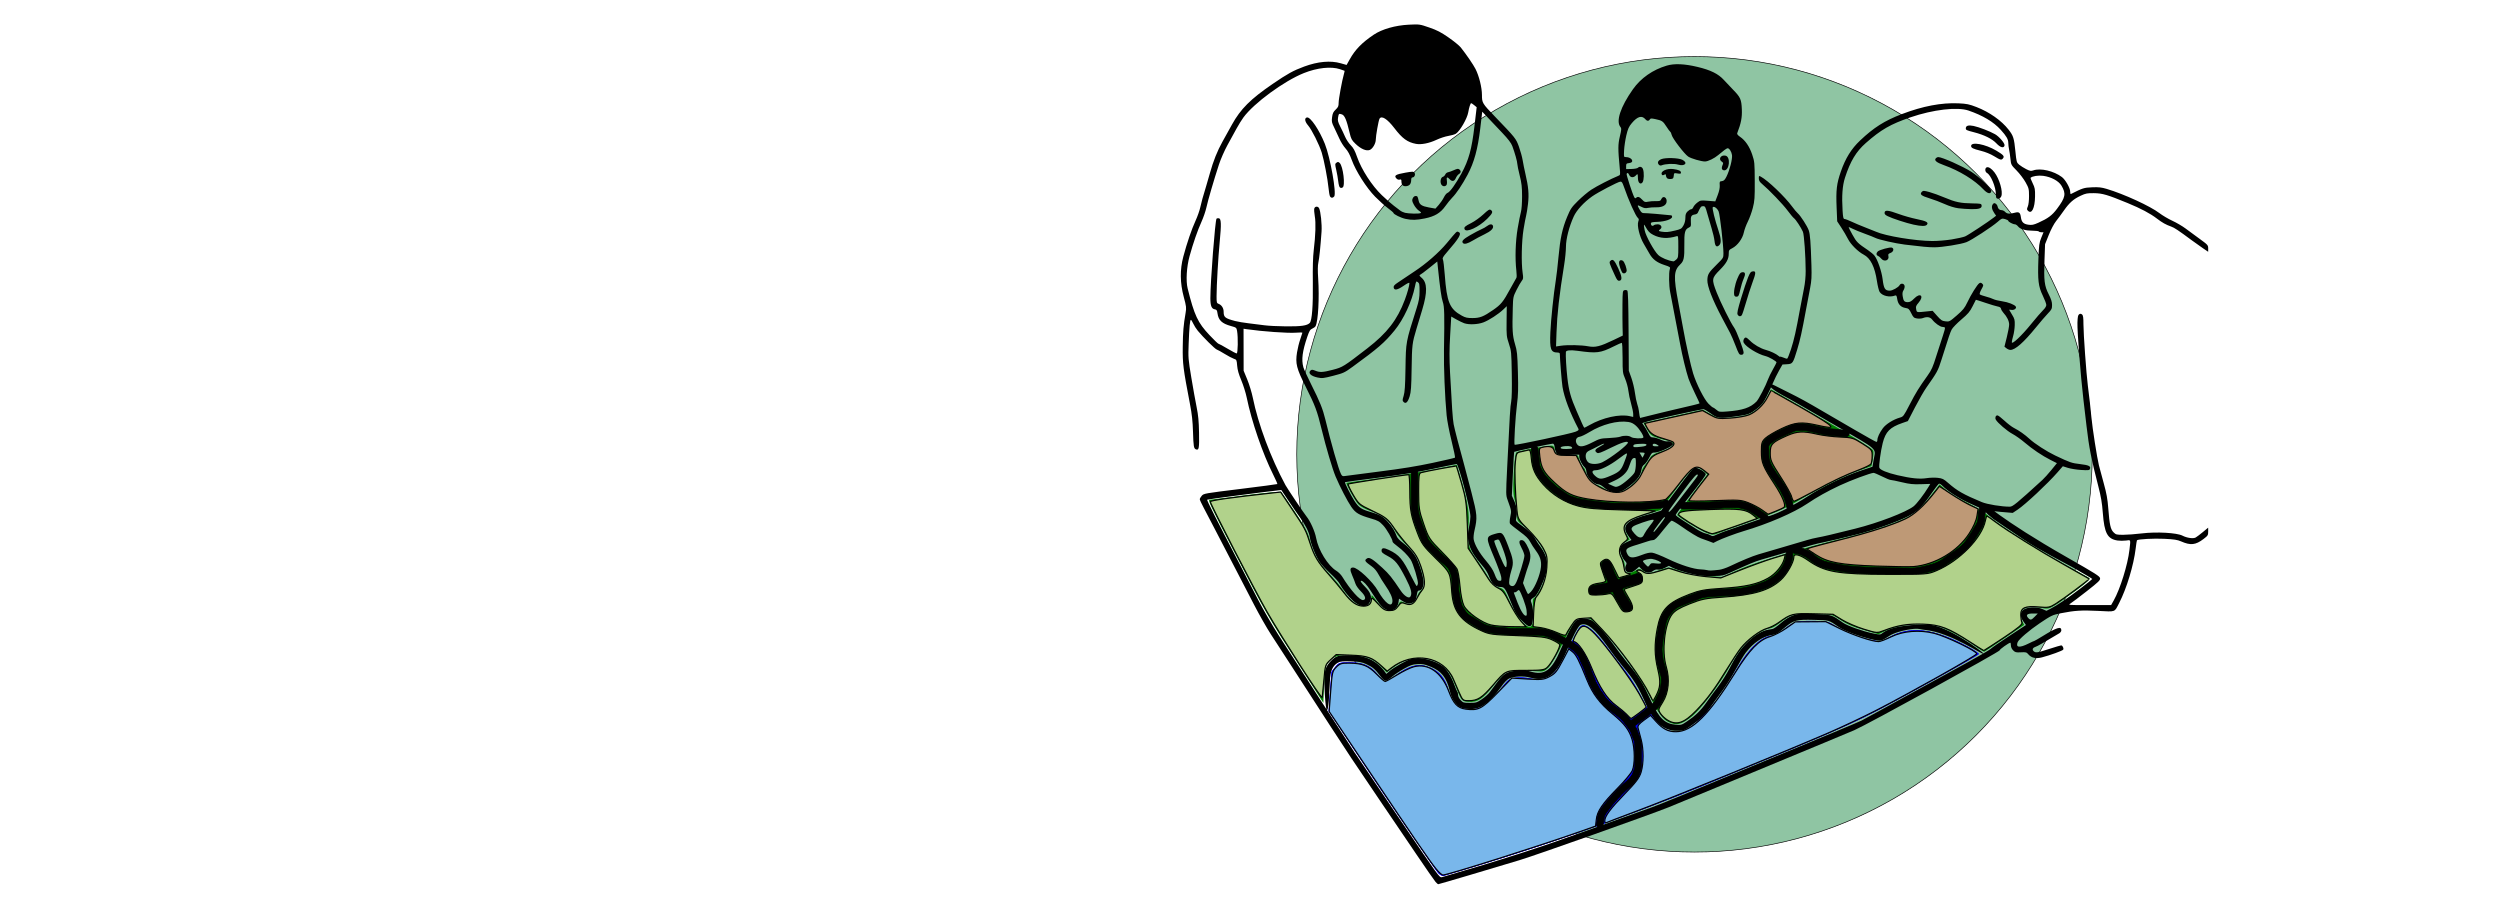<?xml version="1.0" encoding="UTF-8" standalone="no"?>
<!-- Created with Inkscape (http://www.inkscape.org/) -->

<svg
   version="1.1"
   id="svg4399"
   width="5774"
   height="2098"
   viewBox="0 0 5774 2098"
   sodipodi:docname="swapeta.svg"
   xml:space="preserve"
   inkscape:export-filename="swapeta2.png"
   inkscape:export-xdpi="96"
   inkscape:export-ydpi="96"
   inkscape:version="1.2.2 (732a01da63, 2022-12-09)"
   xmlns:inkscape="http://www.inkscape.org/namespaces/inkscape"
   xmlns:sodipodi="http://sodipodi.sourceforge.net/DTD/sodipodi-0.dtd"
   xmlns="http://www.w3.org/2000/svg"
   xmlns:svg="http://www.w3.org/2000/svg"><defs
     id="defs4403" /><sodipodi:namedview
     id="namedview4401"
     pagecolor="#505050"
     bordercolor="#eeeeee"
     borderopacity="1"
     inkscape:showpageshadow="0"
     inkscape:pageopacity="0"
     inkscape:pagecheckerboard="0"
     inkscape:deskcolor="#505050"
     showgrid="false"
     inkscape:zoom="0.074844972"
     inkscape:cx="4502.6405"
     inkscape:cy="1990.7817"
     inkscape:window-width="1366"
     inkscape:window-height="705"
     inkscape:window-x="-8"
     inkscape:window-y="-8"
     inkscape:window-maximized="1"
     inkscape:current-layer="g4405" /><g
     inkscape:groupmode="layer"
     inkscape:label="Image"
     id="g4405"><g
       id="g9756"
       transform="matrix(2.043,0,0,2.043,2646.951,-217.361)"><g
         id="g9717"
         inkscape:export-filename="swapeta.png"
         inkscape:export-xdpi="96"
         inkscape:export-ydpi="96"><circle
           style="fill:#8fc5a3;fill-opacity:1;stroke:#000000;stroke-width:0.719;stroke-linecap:round;stroke-dasharray:none;stroke-dashoffset:0"
           id="path9552"
           cx="620"
           cy="620"
           r="449.64" /><path
           style="fill:#000000"
           d="m 327.137,1103.221 c -1.319,-1.512 -11.083,-15.575 -21.698,-31.25 -10.615,-15.675 -29.226,-43.125 -41.357,-61 -27.295,-40.22 -39.211,-58.115 -55.867,-83.903 -7.15,-11.071 -17.95,-27.766 -24,-37.102 -6.05,-9.335 -16.323,-25.191 -22.828,-35.234 -6.505,-10.043 -15.632,-24.11 -20.282,-31.26 -4.65,-7.15 -13.223,-22.225 -19.051,-33.5 -5.828,-11.275 -13.524,-26.125 -17.1,-33 -12.797,-24.598 -19.097,-36.736 -27.249,-52.5 -4.551,-8.8 -10.235,-19.685 -12.632,-24.188 -2.397,-4.503 -4.356,-8.778 -4.353,-9.5 0.003,-0.721 1.015,-2.488 2.25,-3.925 2.199,-2.559 3.097,-2.718 43.617,-7.705 22.754,-2.801 41.57,-5.29 41.812,-5.532 0.242,-0.242 -1.783,-4.875 -4.5,-10.295 -12.111,-24.163 -24.545,-60.284 -30.121,-87.508 -1.088,-5.309 -3.845,-14.084 -6.127,-19.5 -2.945,-6.989 -4.302,-11.797 -4.675,-16.563 -0.508,-6.496 -0.63,-6.751 -3.724,-7.772 -1.76,-0.581 -6.412,-3.037 -10.338,-5.457 -3.926,-2.421 -7.997,-4.674 -9.047,-5.007 -1.965,-0.624 -15.385,-13.906 -21.327,-21.109 -1.842,-2.233 -4.2,-5.946 -5.239,-8.25 -1.039,-2.304 -2.219,-4.189 -2.622,-4.189 -1.053,0 -1.815,8.144 -2.524,27 -0.595,15.805 -0.468,17.417 3.002,38.274 1.993,11.976 4.7,27.051 6.017,33.5 1.842,9.021 2.468,15.694 2.716,28.928 0.329,17.573 -0.119,20.024 -3.429,18.753 -2.536,-0.973 -2.886,-3.025 -3.406,-19.955 -0.364,-11.849 -1.237,-19.891 -3.368,-31 -7.777,-40.556 -8.446,-45.852 -8.216,-65 0.207,-17.196 0.8,-24.254 3.22,-38.304 1.001,-5.812 0.841,-7.216 -2.055,-17.992 -4.292,-15.973 -4.46,-30.867 -0.515,-45.705 4.021,-15.127 9.44,-31.03 13.8,-40.5 2.152,-4.675 4.545,-11.425 5.318,-15 1.273,-5.895 3.006,-12.131 6.948,-25 0.758,-2.475 2.513,-8.55 3.899,-13.5 4.01,-14.315 8.364,-25.244 14.344,-36 3.057,-5.5 7.86,-14.151 10.673,-19.225 9.833,-17.737 20.875,-28.77 46.001,-45.962 16.884,-11.553 23.281,-15.08 35.613,-19.637 15.494,-5.726 29.79,-7.025 41.245,-3.749 l 6.739,1.927 3.602,-6.441 c 6.108,-10.922 13.762,-18.771 27.037,-27.728 9.343,-6.303 24.55,-10.635 39.878,-11.36 11.948,-0.565 12.047,-0.551 23,3.229 8.828,3.046 13.136,5.28 21.817,11.311 5.949,4.133 12.133,9.177 13.742,11.209 6.334,7.997 14.164,19.431 16.643,24.302 4.05,7.96 7.298,21.072 7.298,29.462 0,8.893 0.369,9.51 14.47,24.161 23.596,24.517 23.977,24.995 27.348,34.311 1.716,4.742 3.618,11.675 4.226,15.406 0.608,3.731 1.951,10.383 2.985,14.783 3.561,15.157 4.298,23.503 3.036,34.364 -0.639,5.493 -1.591,11.483 -2.116,13.311 -0.525,1.829 -1.854,8.847 -2.952,15.597 -2.195,13.494 -2.687,37.773 -0.997,49.228 0.862,5.844 0.757,6.752 -1.045,9 -1.102,1.375 -3.745,5.978 -5.874,10.23 -3.763,7.516 -3.88,8.069 -4.225,20 -0.732,25.306 -0.347,31.67 2.49,41.135 2.423,8.083 2.713,10.907 3.295,32 0.513,18.618 0.312,25.673 -1.03,36.135 -1.819,14.179 -3.604,44.578 -2.684,45.698 0.733,0.892 63.176,-12.448 68.776,-14.693 3.389,-1.359 4.034,-2.006 3.331,-3.345 -9.595,-18.272 -15.957,-35.032 -17.977,-47.362 -0.86,-5.247 -2.924,-30.783 -3.036,-37.549 -0.011,-0.688 -1.033,-1.256 -2.271,-1.264 -8.006,-0.049 -9.265,-3.501 -8.404,-23.033 0.631,-14.303 3.668,-43.351 6.111,-58.454 0.801,-4.95 2.178,-16.875 3.061,-26.5 1.947,-21.239 4.344,-32.34 9.821,-45.493 3.773,-9.06 4.913,-10.74 12.221,-18 4.433,-4.404 11.183,-10.072 15,-12.596 6,-3.968 22.66,-12.528 30.447,-15.644 2.476,-0.991 2.498,-1.101 1.755,-8.885 -2.058,-21.552 -2.036,-26.585 0.154,-35.784 1.819,-7.643 1.922,-9.128 0.728,-10.5 -5.499,-6.318 -0.065,-22.83 14.098,-42.835 8.908,-12.582 22.4,-22.001 38.19,-26.66 8.606,-2.539 19.922,-2.063 34.711,1.462 14.85,3.539 23.585,7.854 29.813,14.727 2.225,2.455 6.855,7.349 10.289,10.875 8.586,8.815 9.564,10.991 10.058,22.379 0.398,9.174 -0.868,15.707 -5.222,26.954 -0.38,0.981 0.689,2.363 3.091,3.996 5.997,4.077 10.813,11.097 13.84,20.175 2.674,8.018 2.781,9.131 2.883,29.829 0.094,19.254 -0.131,22.427 -2.155,30.374 -1.243,4.881 -3.776,11.856 -5.628,15.5 -1.852,3.644 -3.905,9.214 -4.561,12.377 -1.446,6.971 -7.168,14.748 -13.061,17.755 -3.65,1.862 -3.988,2.375 -3.988,6.046 0,6.258 -2.509,10.866 -10.073,18.503 -9.255,9.342 -9.417,10.491 -3.594,25.5 4.322,11.141 16.226,35.09 19.717,39.668 2.619,3.434 11.133,25.972 10.772,28.515 -0.233,1.643 -0.988,2.262 -2.757,2.262 -2.164,0 -2.86,-1.115 -6.249,-10 -2.097,-5.5 -4.89,-12.025 -6.206,-14.5 -1.316,-2.475 -5.582,-10.503 -9.481,-17.84 -10.495,-19.751 -16.524,-35.306 -16.31,-42.078 0.208,-6.572 1.362,-8.473 10.836,-17.851 7.265,-7.191 7.344,-7.326 7.344,-12.505 0,-9.221 -3.959,-43.692 -5.42,-47.188 -1.494,-3.576 -5.216,-6.301 -6.649,-4.868 -0.905,0.905 2.36,14.198 6.558,26.705 2.903,8.647 3.188,13.807 0.889,16.105 -2.994,2.994 -4.83,1.479 -5.441,-4.488 -0.309,-3.02 -1.747,-9.315 -3.195,-13.99 -1.448,-4.675 -3.67,-12.325 -4.938,-17 -2.099,-7.74 -2.525,-8.5 -4.767,-8.5 -2.358,0 -2.919,0.694 -6.052,7.5 -0.38,0.825 -1.77,1.656 -3.088,1.846 -4.212,0.608 -5.089,2.103 -4.73,8.071 0.313,5.218 0.172,5.613 -2.473,6.89 -4.288,2.071 -5.088,5.281 -4.906,19.692 0.181,14.305 -0.579,18.023 -4.415,21.603 -7.595,7.088 -7.968,13.92 -2.372,43.397 2.193,11.55 4.7,25.05 5.573,30 2.747,15.587 8.556,41.682 11.131,50 3.757,12.138 12.559,29.529 17.39,34.36 2.277,2.277 4.503,4.14 4.946,4.14 0.443,0 2.217,1.188 3.942,2.639 3.033,2.552 3.427,2.617 11.942,1.974 17.968,-1.356 26.368,-4.179 33.418,-11.229 2.445,-2.445 10.581,-18.084 13.052,-25.087 0.785,-2.225 3.267,-7.292 5.516,-11.26 2.249,-3.969 4.089,-7.525 4.089,-7.903 0,-1.319 -8.513,-6.194 -12.491,-7.154 -8.63,-2.082 -22.01,-10.31 -24.583,-15.117 -1.152,-2.152 0.375,-5.863 2.412,-5.863 0.698,0 2.819,1.604 4.715,3.564 4.22,4.364 11.925,8.852 17.941,10.451 5.078,1.349 11.645,4.462 14.256,6.757 0.963,0.846 1.75,1.267 1.75,0.935 0,-0.332 1.561,0.048 3.468,0.845 1.907,0.797 3.91,1.449 4.45,1.449 0.54,0 2.54,-4.838 4.444,-10.75 3.559,-11.051 5.588,-20.072 10.176,-45.25 1.453,-7.975 3.502,-18.655 4.552,-23.733 1.179,-5.697 1.898,-13.164 1.879,-19.5 -0.052,-16.949 -1.771,-41.234 -3.141,-44.349 -2.105,-4.79 -8.04,-13.823 -10.006,-15.229 -1.008,-0.721 -4.327,-4.683 -7.375,-8.805 -5.198,-7.029 -20.531,-23.012 -28.775,-29.994 -2.805,-2.376 -3.672,-3.86 -3.672,-6.285 0,-2.981 0.138,-3.102 2.25,-1.978 7.934,4.221 27.199,22.631 35.448,33.873 2.219,3.025 5.053,6.4 6.297,7.5 3.267,2.889 10.742,14.503 12.45,19.345 1.54,4.365 2.239,13.473 3.025,39.427 0.39,12.866 0.127,17.564 -1.427,25.5 -1.047,5.351 -3.072,16.028 -4.499,23.728 -5.016,27.066 -6.714,34.77 -10.213,46.332 -4.667,15.424 -5.062,15.989 -11.447,16.365 l -5.138,0.303 -3.9,6.884 c -2.145,3.786 -5.236,10.086 -6.869,14 -1.633,3.914 -4.931,10.941 -7.33,15.616 -3.714,7.24 -5.357,9.276 -11.088,13.734 -7.253,5.643 -9.779,6.59 -22.06,8.274 -20.878,2.863 -21.898,2.745 -30.438,-3.542 -3.337,-2.457 -6.863,-4.467 -7.835,-4.467 -1.475,0 -59.915,12.386 -66.958,15.097 -9.233,3.555 -7.608,-4.391 -4.519,-5.158 l 23.25,-5.772 14.75,-3.528 c 8.113,-1.941 18.012,-4.264 22,-5.164 3.987,-0.899 7.25,-1.867 7.25,-2.149 0,-0.283 -2.434,-5.534 -5.408,-11.67 -2.975,-6.136 -6.161,-13.406 -7.082,-16.156 -2.729,-8.154 -7.099,-26.187 -9.456,-39.016 -2.55,-13.883 -9.505,-50.21 -11.293,-58.984 -1.402,-6.88 -1.656,-21.75 -0.437,-25.613 0.798,-2.529 0.596,-2.688 -6.239,-4.929 -8.346,-2.736 -13.113,-6.379 -16.726,-12.782 -1.451,-2.572 -4.393,-7.657 -6.538,-11.301 -4.668,-7.931 -7.736,-20.613 -6.061,-25.053 0.81,-2.145 0.713,-3.014 -0.44,-3.972 -2.585,-2.145 -10.532,-19.906 -16.042,-35.851 -1.504,-4.352 -2.305,-5.445 -3.839,-5.237 -3.129,0.425 -25.411,12.105 -31.939,16.742 -9.335,6.632 -17.512,15.577 -20.757,22.708 -5.201,11.43 -8.74,25.214 -8.773,34.167 -0.016,4.466 -0.938,13.745 -2.048,20.62 -5.551,34.368 -7.931,55.404 -8.633,76.3 l -0.531,15.8 5.371,-0.8 c 7.709,-1.149 23.286,-0.841 30.943,0.612 8.135,1.543 13.449,0.224 28.784,-7.147 l 10.356,-4.978 -0.25,-9.643 c -0.138,-5.304 -0.185,-16.701 -0.106,-25.326 0.138,-14.992 0.237,-15.712 2.245,-16.349 1.157,-0.367 2.616,-0.151 3.248,0.481 0.821,0.821 1.224,13.866 1.415,45.849 l 0.267,44.702 2.866,8 c 1.576,4.4 3.384,11.923 4.017,16.718 0.633,4.795 1.819,10.608 2.634,12.919 0.815,2.311 1.66,5.813 1.876,7.782 0.897,8.148 2.057,11.792 4.987,15.653 1.699,2.24 4.214,6.385 5.589,9.211 2.212,4.547 2.863,5.143 5.651,5.178 1.733,0.021 5.544,1.148 8.469,2.503 3.072,1.423 6.242,2.232 7.506,1.915 2.696,-0.677 6.374,1.165 6.374,3.192 0,2.19 -15.494,9.429 -20.183,9.429 -3.626,0 -3.918,0.257 -6.807,5.98 -1.66,3.289 -4.129,6.708 -5.487,7.597 -1.606,1.053 -2.665,2.894 -3.032,5.27 -1.092,7.088 -4.327,11.7 -13.061,18.621 -6.807,5.395 -9.327,6.794 -13.39,7.436 -5.806,0.918 -11.029,-0.931 -16.703,-5.912 -1.874,-1.646 -4.413,-2.992 -5.641,-2.992 -5.508,0 -13.697,-8.796 -13.697,-14.713 0,-1.758 -0.863,-3.757 -2.106,-4.882 -2.755,-2.491 -5.894,-8.707 -5.894,-11.67 v -2.344 l -11.75,0.416 c -10.902,0.386 -11.885,0.267 -13.618,-1.655 -1.028,-1.139 -2.099,-4.114 -2.38,-6.611 -0.396,-3.511 -0.919,-4.541 -2.306,-4.541 -1.865,0 -43.02,8.742 -43.523,9.245 -0.157,0.157 -0.808,11.379 -1.447,24.937 l -1.162,24.651 2.844,6.333 c 2.927,6.52 3.642,13.234 2.062,19.364 -0.741,2.874 -0.462,3.257 5.411,7.398 9.029,6.368 13.746,10.907 16.073,15.468 1.132,2.218 3.784,6.319 5.893,9.113 7.646,10.128 9.452,19.576 5.974,31.256 -3.083,10.351 -9.56,23.506 -12.515,25.415 -4.954,3.201 -4.954,3.201 -3.186,7.91 2.379,6.333 1.851,22.543 -0.796,24.479 -2.404,1.758 -3.877,0.93 -11.21,-6.303 -5.324,-5.252 -6.359,-7.022 -11.262,-19.275 -6.581,-16.447 -7.559,-17.92 -11.917,-17.961 -6.431,-0.061 -9.976,-3.367 -13.374,-12.471 -1.384,-3.707 -4.188,-8.149 -7.461,-11.817 -14.745,-16.525 -18.684,-28.277 -14.829,-44.243 0.797,-3.3 1.456,-8.312 1.464,-11.138 0.025,-8.079 -13.427,-59.362 -15.571,-59.362 -0.61,0 -12.539,2.431 -26.511,5.402 -18.606,3.956 -35.302,6.66 -62.403,10.103 -20.35,2.586 -37.141,4.833 -37.313,4.994 -0.594,0.557 6.689,15.018 10.623,21.096 4.94,7.63 7.673,9.552 17.69,12.436 11.332,3.263 14.584,5.12 20.403,11.649 4.771,5.353 7.539,9.923 9.994,16.5 0.55,1.474 3.401,4.454 6.336,6.622 5.75,4.247 10.359,9.113 14.355,15.152 3.755,5.674 9.412,23.38 9.412,29.459 0,5.697 -2.027,9.587 -4.995,9.587 -1.482,0 -2.029,1.01 -2.571,4.75 -0.908,6.26 -1.765,7.731 -5.376,9.226 -3.613,1.496 -6.49,0.898 -11.264,-2.341 l -3.56,-2.416 -0.555,4.141 c -0.782,5.83 -5.553,10.085 -10.422,9.295 -6.471,-1.05 -10.184,-5.014 -21.257,-22.69 -3.89,-6.21 -8.402,-10.964 -10.404,-10.964 -1.583,0 -0.156,2.246 4.349,6.847 6.221,6.353 7.901,11.195 5.705,16.449 -3.076,7.362 -10.37,7.224 -18.985,-0.359 -5.188,-4.566 -12.576,-13.905 -15.538,-19.639 -1.079,-2.088 -5.863,-7.351 -10.632,-11.694 -4.769,-4.343 -10.207,-10.211 -12.085,-13.04 -4.534,-6.829 -10.054,-20.729 -10.946,-27.563 -0.75,-5.751 -5.159,-14.585 -11.526,-23.097 -1.891,-2.528 -7.334,-10.43 -12.095,-17.56 l -8.657,-12.963 -3.843,0.42 c -16.726,1.827 -79.578,10.102 -80.01,10.534 -0.517,0.517 11.232,23.803 36.159,71.667 6.159,11.825 15.834,30.5 21.5,41.5 5.667,11 16.23,29.225 23.475,40.5 25.678,39.964 79.865,123.623 85.498,132 3.144,4.675 26.046,38.504 50.893,75.175 44.512,65.693 45.217,66.663 47.909,65.882 68.018,-19.734 109.842,-33.183 165.732,-53.297 33.55,-12.074 65.485,-23.524 70.967,-25.446 8.889,-3.116 35.787,-14.165 148.033,-60.806 17.6,-7.313 44.15,-18.328 59,-24.478 14.85,-6.15 28.575,-11.985 30.5,-12.967 3.888,-1.983 30.515,-16.58 68.5,-37.551 13.75,-7.591 36.475,-20.077 50.5,-27.746 14.025,-7.669 26.23,-14.783 27.123,-15.809 0.893,-1.026 10.235,-7.509 20.76,-14.406 l 19.137,-12.541 -3.057,-4.22 c -3.852,-5.317 -3.78,-10.111 0.196,-13.067 4.17,-3.1 15.185,-3.549 21.251,-0.865 l 4.751,2.102 4.07,-2.076 c 7.792,-3.975 19.359,-11.758 33.495,-22.535 7.824,-5.966 14.237,-11.099 14.25,-11.407 0.013,-0.308 -9.538,-5.991 -21.226,-12.629 -11.688,-6.638 -38.138,-19.633 -56.706,-32.214 -17.799,-12.059 -34.161,-23.146 -34.161,-23.146 -16.585,-13.102 -14.875,-18.552 -12.681,-18.867 2.02,-0.29 19.575,18.695 96.298,62.405 32.403,18.46 37.038,21.399 37.303,23.652 0.265,2.252 -1.62,4.079 -15.115,14.648 -8.479,6.642 -16.762,12.894 -18.405,13.893 -2.94,1.788 -2.591,1.817 21.516,1.781 l 24.504,-0.037 2.892,-5.118 c 7.317,-12.952 15.891,-40.514 17.809,-57.253 1.401,-12.222 1.724,-11.343 -3.89,-10.57 -2.688,0.37 -6.975,0.359 -9.527,-0.024 -11.441,-1.716 -14.951,-8.262 -16.677,-31.104 -0.868,-11.487 -2.033,-18.372 -5.137,-30.356 -7.893,-30.475 -10.471,-43.646 -13.276,-67.815 -0.809,-6.977 -2.404,-20.56 -3.543,-30.185 -3.127,-26.427 -7.067,-77.122 -6.742,-86.76 0.224,-6.659 0.653,-8.759 1.954,-9.577 1.207,-0.759 2.103,-0.685 3.25,0.267 1.254,1.04 1.585,3.426 1.589,11.442 0.01,10.646 3.235,55.471 4.981,69.128 1.737,13.587 2.991,24.748 3.999,35.594 1.151,12.388 6.399,45.934 8.51,54.406 0.823,3.3 3.304,12.525 5.515,20.5 3.107,11.209 4.253,17.564 5.049,28 1.42,18.613 2.552,23.765 5.974,27.187 2.623,2.623 3.364,2.813 10.932,2.813 4.465,0 13.901,-0.705 20.968,-1.567 16.614,-2.026 39.548,-0.759 46.016,2.541 5.133,2.619 12.09,3.611 14.874,2.121 1.168,-0.625 4.835,-3.393 8.15,-6.152 l 6.027,-5.015 v 4.415 c 0,4.153 -0.311,4.651 -5.25,8.398 -9.024,6.847 -14.592,7.441 -25.402,2.711 -4.156,-1.819 -7.83,-2.385 -19,-2.928 -11.778,-0.573 -29.584,0.38 -30.854,1.65 -0.21,0.21 -0.864,4.419 -1.454,9.354 -2.263,18.931 -10.252,45.306 -18.634,61.517 -5.611,10.852 -3.356,10.005 -23.905,8.976 -18.499,-0.926 -26.487,-0.423 -42.001,2.646 -9.453,1.87 -10.931,2.57 -24,11.364 -11.8,7.94 -23.633,18.108 -24.902,21.398 -2.369,6.14 2.153,6.649 12.526,1.411 3.093,-1.562 5.91,-2.84 6.261,-2.84 0.35,0 4.57,-2.429 9.376,-5.398 16.052,-9.916 21.239,-11.541 21.239,-6.656 0,1.105 -1.012,2.612 -2.25,3.349 -19.675,11.725 -24.585,14.534 -26.41,15.106 -3.539,1.109 -4.671,3.126 -2.803,4.994 2.31,2.31 4.138,2.065 17.843,-2.394 6.762,-2.2 12.802,-4 13.422,-4 1.595,0 3.205,3.37 2.305,4.826 -0.775,1.254 -14.424,6.214 -24.034,8.734 -6.698,1.756 -11.89,0.623 -15.251,-3.328 -2.143,-2.52 -2.803,-2.705 -8.532,-2.394 -5.552,0.301 -6.477,0.068 -8.75,-2.204 -1.609,-1.609 -2.541,-3.658 -2.541,-5.587 0,-1.675 -0.301,-3.045 -0.67,-3.045 -1.621,0 -12.29,7.601 -11.95,8.514 0.529,1.424 -150.489,84.421 -164.436,90.371 -6.294,2.685 -21.793,9.166 -34.443,14.402 -42.76,17.699 -76.827,31.831 -121,50.196 -24.2,10.061 -48.5,20.12 -54,22.353 -19.606,7.961 -149.354,54.002 -169,59.969 -31.588,9.594 -91.075,27.193 -91.916,27.193 -0.42,0 -1.844,-1.238 -3.163,-2.75 z m 677.579,-299.75 3.392,-3.5 h -5.728 c -6.453,0 -8.167,1.683 -5.131,5.037 2.458,2.716 3.564,2.489 7.466,-1.537 z m -574.586,-7.346 c -0.632,-5.06 -6.325,-20.422 -8.319,-22.446 -0.429,-0.436 -1.356,-0.098 -2.06,0.75 -0.704,0.848 -1.9,1.542 -2.658,1.542 -0.758,0 -1.378,0.189 -1.378,0.42 0,0.231 1.941,5.379 4.314,11.439 4.038,10.315 7.824,15.791 9.991,14.453 0.448,-0.277 0.497,-3.048 0.109,-6.158 z m -151.615,-9.707 c 0.384,-3.927 -2.429,-10.274 -8.175,-18.447 -2.514,-3.575 -5.94,-9.091 -7.615,-12.257 -1.907,-3.605 -4.626,-6.888 -7.277,-8.785 -8.523,-6.098 -9.089,-7.083 -5.396,-9.387 2.396,-1.495 6.578,1.138 16.952,10.673 7.813,7.181 10.811,10.904 20.827,25.857 4.129,6.165 9.326,9.393 10.962,6.809 2.257,-3.565 0.891,-8.935 -5.327,-20.941 -8.518,-16.448 -11.728,-20.4 -20.25,-24.934 -5.678,-3.021 -7,-4.176 -7,-6.116 0,-3.294 2.563,-3.546 8.273,-0.814 11.755,5.623 15.64,10.249 25.727,30.634 2.75,5.558 5.329,10.14 5.731,10.183 0.402,0.043 1.021,-1.077 1.375,-2.489 0.729,-2.905 -5.422,-23.223 -8.34,-27.552 -3.234,-4.796 -9.017,-10.635 -14.672,-14.812 -3.076,-2.273 -5.594,-4.567 -5.594,-5.098 0,-2.82 -6.691,-14.472 -10.788,-18.788 -4.206,-4.43 -5.68,-5.248 -13.712,-7.604 -13.726,-4.027 -17.329,-6.163 -22.184,-13.154 -4.322,-6.222 -12.995,-22.973 -17.772,-34.323 -3.595,-8.541 -10.815,-32.919 -15.679,-52.938 -5.174,-21.295 -7.366,-27.186 -17.925,-48.165 -10.615,-21.092 -12.007,-26.569 -9.98,-39.271 0.722,-4.526 2.377,-11.208 3.677,-14.85 1.3,-3.642 2.363,-6.923 2.363,-7.292 0,-0.369 -3.263,-0.398 -7.25,-0.065 -8.625,0.72 -38.398,-1.389 -55.75,-3.949 l -3.5,-0.516 0.042,23.722 0.042,23.722 4.12,10 c 2.266,5.5 5.077,14.725 6.247,20.5 6.079,30.017 20.272,67.994 36.957,98.893 2.077,3.846 21.065,32.134 23.831,35.504 4.195,5.109 9.459,16.896 10.764,24.104 2.489,13.743 13.366,31.439 22.862,37.194 2.275,1.378 5.261,4.339 6.636,6.579 9.285,15.125 20.12,27.232 23.752,26.54 3.671,-0.7 2.614,-4.72 -2.587,-9.839 -2.84,-2.795 -5.505,-6.54 -6.187,-8.692 -0.659,-2.08 -2.328,-6.353 -3.708,-9.496 -2.793,-6.359 -2.503,-8.786 1.049,-8.786 5.311,0 22.087,15.767 28.196,26.5 7.847,13.788 15.551,19.439 16.284,11.947 z m 156.654,-11.178 c 4.657,-5.022 10.328,-19.028 11.244,-27.768 0.717,-6.842 -0.918,-12.104 -5.764,-18.548 -2.255,-2.998 -5.171,-7.542 -6.479,-10.097 -1.827,-3.567 -4.651,-6.317 -12.166,-11.849 -5.382,-3.962 -10.166,-7.869 -10.629,-8.683 -0.482,-0.846 -0.3,-4.213 0.427,-7.87 1.34,-6.743 1.419,-6.26 -3.043,-18.697 -2.041,-5.688 -2.046,-6.037 -0.552,-36.5 3.063,-62.459 3.454,-68.879 4.551,-74.757 0.723,-3.872 0.965,-15.043 0.682,-31.5 -0.424,-24.686 -0.528,-25.771 -3.25,-34 -2.684,-8.112 -2.803,-9.274 -2.615,-25.479 l 0.197,-16.979 -3.777,3.617 c -5.64,5.403 -16.361,12.354 -22.722,14.734 -6.331,2.369 -16.265,2.8 -21.606,0.938 -1.843,-0.642 -5.897,-2.607 -9.009,-4.366 l -5.659,-3.199 -1.232,21.116 c -0.936,16.049 -0.968,26.156 -0.131,42.116 1.998,38.09 3.037,52.989 4.084,58.529 0.985,5.21 6.546,26.665 11.658,44.971 1.305,4.675 5.106,19.075 8.446,32 6.634,25.669 6.851,28.438 3.395,43.338 -0.822,3.545 -1.216,7.956 -0.875,9.803 1.141,6.189 6.362,15.286 13.813,24.073 4.887,5.762 8.122,10.67 9.55,14.488 2.593,6.93 3.625,8.298 6.263,8.298 1.773,0 1.95,-0.497 1.513,-4.25 -0.272,-2.337 -3.959,-12.489 -8.194,-22.559 -9.414,-22.387 -9.386,-23.142 0.959,-26.182 8.575,-2.52 8.999,-2.141 15.051,13.452 5.863,15.105 6.422,19.022 3.878,27.13 -2.376,7.571 -3.367,14.689 -2.319,16.659 0.512,0.963 1.977,1.75 3.256,1.75 1.746,0 2.841,-1.06 4.39,-4.25 2.885,-5.94 9.225,-26.657 9.219,-30.123 -0.003,-1.58 -1.427,-5.458 -3.163,-8.617 -3.297,-5.997 -3.306,-9.009 -0.029,-9.009 2.55,0 4.599,2.476 7.756,9.371 2.943,6.429 2.887,11.466 -0.223,19.834 -0.878,2.362 -2.579,7.67 -3.78,11.795 l -2.184,7.5 2.559,6.242 c 1.407,3.433 2.878,6.246 3.268,6.25 0.39,0 1.849,-1.222 3.243,-2.724 z m -27.448,-32.768 c 0.021,-2.349 -1.724,-8.664 -4.226,-15.298 -4.082,-10.821 -4.368,-11.272 -6.77,-10.679 -1.38,0.34 -2.79,0.924 -3.135,1.298 -0.344,0.374 2.309,7.574 5.896,16.002 6.64,15.599 8.16,17.201 8.235,8.677 z m 126.633,-86.552 c 4.545,-1.728 16.555,-12.164 18.012,-15.651 0.743,-1.778 1.35,-6.203 1.35,-9.834 0,-6.158 -0.142,-6.58 -2.118,-6.282 -1.426,0.215 -2.6,1.625 -3.595,4.32 -0.813,2.2 -1.985,5.347 -2.604,6.993 -2.018,5.359 -7.78,10.599 -15.67,14.25 l -7.513,3.477 4,1.816 c 4.893,2.221 4.739,2.204 8.137,0.912 z m -9.137,-11.718 c 9.976,-4.281 11.945,-6.235 15.404,-15.293 3.237,-8.478 3.586,-9.952 2.346,-9.914 -0.412,0.013 -4.35,2.753 -8.75,6.09 -9.914,7.518 -20.63,12.887 -25.722,12.887 -4.701,0 -5.099,2.395 -1.028,6.188 4.795,4.468 7.421,4.474 17.75,0.042 z m -261.5,-4.75 c 25.684,-3.249 42.331,-5.951 60.203,-9.772 13.587,-2.904 24.989,-5.567 25.34,-5.917 0.35,-0.35 -1.411,-8.884 -3.913,-18.964 -2.521,-10.153 -4.997,-23.01 -5.552,-28.827 -1.964,-20.58 -3.355,-54.803 -3.007,-74 0.721,-39.766 0.489,-49.161 -1.341,-54.253 -1.516,-4.218 -3.097,-15.305 -5.485,-38.466 l -0.744,-7.22 -9.143,7.351 c -5.029,4.043 -9.754,7.558 -10.5,7.811 -0.927,0.315 -0.333,1.326 1.874,3.192 6.54,5.529 6.77,16.218 0.776,36.085 -1.991,6.6 -4.941,16.379 -6.555,21.732 -4.778,15.843 -5.056,18.124 -5.459,44.768 -0.318,21.008 -0.705,26.539 -2.199,31.397 -2.083,6.775 -4.381,8.944 -6.854,6.471 -1.464,-1.464 -1.46,-2.05 0.046,-6.983 1.282,-4.202 1.739,-11.062 2.076,-31.216 0.507,-30.318 0.27,-29.036 12.525,-67.669 2.701,-8.516 3.339,-12.168 3.372,-19.329 0.036,-7.672 -0.218,-9.019 -1.939,-10.278 -1.893,-1.386 -2.036,-1.174 -3.242,4.829 -3.393,16.886 -12.848,37.263 -23.097,49.778 -11.263,13.753 -18.528,20.05 -47.331,41.02 -9.139,6.654 -10.297,7.194 -21.862,10.186 -11.206,2.9 -12.667,3.064 -17.747,1.999 -7.872,-1.651 -11.321,-5.234 -7.829,-8.132 1.091,-0.906 2.256,-0.82 5.122,0.378 5.105,2.133 8.482,1.959 19.976,-1.029 11.04,-2.869 12.13,-3.548 38.928,-24.242 22.32,-17.236 33.885,-32.183 42.307,-54.68 2.98,-7.96 5.254,-16.187 5.254,-19.008 0,-0.997 -2.161,7.6e-4 -6.638,3.066 -7.132,4.883 -10.649,5.437 -11.172,1.761 -0.24,-1.684 0.9,-2.973 5,-5.657 2.921,-1.912 6.885,-4.572 8.81,-5.912 1.925,-1.34 6.19,-4.194 9.478,-6.343 13.285,-8.684 27.937,-21.49 36.836,-32.194 11.487,-13.818 11.052,-13.395 13.009,-12.644 4.198,1.611 1.498,6.406 -13.034,23.145 -4.354,5.016 -5.209,6.564 -4.428,8.023 0.532,0.995 1.479,8.737 2.103,17.206 2.302,31.21 5.485,38.817 19.413,46.401 4.001,2.178 6.155,2.651 12,2.633 8.378,-0.026 12.311,-1.568 23.202,-9.097 9.069,-6.269 11.352,-9.082 19.385,-23.881 3.433,-6.325 6.583,-11.95 7,-12.5 0.417,-0.55 0.394,-4.15 -0.051,-8 -1.625,-14.06 -1.029,-33.201 1.496,-48.015 1.314,-7.708 2.969,-16.033 3.679,-18.5 0.761,-2.645 1.287,-9.817 1.281,-17.485 -0.008,-10.738 -0.476,-14.868 -2.689,-23.736 -1.474,-5.905 -2.679,-11.756 -2.679,-13.003 0,-2.532 -2.842,-12.676 -5.655,-20.184 -1.315,-3.511 -4.57,-7.801 -11.345,-14.953 -5.225,-5.517 -12.461,-13.159 -16.081,-16.982 l -6.581,-6.952 -2.234,18.905 c -2.741,23.198 -6.902,38.4 -14.323,52.328 -6.013,11.285 -12.667,21.2 -17.503,26.078 -1.908,1.925 -5.407,6.245 -7.776,9.599 -5.371,7.607 -11.905,11.5 -23.103,13.764 -9.502,1.921 -14.353,2.042 -21.601,0.538 -5.244,-1.088 -13.799,-5.273 -13.799,-6.75 0,-0.421 -2.812,-2.846 -6.25,-5.389 -3.438,-2.543 -9.933,-8.368 -14.435,-12.943 -9.886,-10.047 -22.029,-29.158 -26.573,-41.818 -2.083,-5.804 -4.303,-9.877 -7,-12.84 -2.172,-2.387 -5.276,-7.337 -6.898,-11 -1.622,-3.663 -4.301,-9.392 -5.955,-12.73 -2.668,-5.386 -2.927,-6.682 -2.298,-11.5 0.569,-4.361 1.368,-6.056 4.058,-8.613 2.832,-2.691 3.35,-3.878 3.35,-7.684 0,-4.242 3.822,-25.063 5.979,-32.567 0.543,-1.889 0.882,-3.511 0.754,-3.605 -0.128,-0.094 -2.451,-0.912 -5.161,-1.816 -10.051,-3.355 -25.745,-1.668 -40.888,4.394 -22.407,8.97 -56.407,33.918 -68.294,50.112 -1.992,2.714 -5.518,8.403 -7.834,12.642 -2.317,4.239 -6.933,12.657 -10.258,18.707 -3.347,6.089 -7.648,15.911 -9.634,22 -5.809,17.813 -12.415,40.437 -14.16,48.5 -0.893,4.125 -3.399,11.407 -5.568,16.182 -4.376,9.631 -9.485,24.369 -13.455,38.818 -3.359,12.223 -4.292,27.955 -2.164,36.5 7.586,30.464 11.431,38.685 24.675,52.75 5.05,5.362 9.603,9.75 10.12,9.75 0.516,0 5.087,2.475 10.158,5.5 5.071,3.025 9.785,5.5 10.476,5.5 1.396,0 1.718,-18.253 0.449,-25.398 -0.673,-3.784 -0.873,-3.947 -6.873,-5.59 -10.224,-2.799 -14.224,-6.57 -15.269,-14.392 -0.441,-3.302 -0.995,-4.184 -2.791,-4.439 -3.878,-0.551 -5.258,-3.868 -5.265,-12.654 -0.015,-18.288 5.411,-88.288 6.965,-89.871 0.456,-0.464 1.664,-0.685 2.685,-0.491 2.618,0.498 2.84,6.759 0.934,26.335 -1.719,17.65 -3.572,49.667 -3.575,61.775 -0.002,7.287 0.148,7.832 2.397,8.687 3.321,1.263 5.601,4.856 5.601,8.827 0,6.26 1.516,7.49 13,10.541 3.025,0.804 10,1.975 15.5,2.603 5.5,0.628 13.488,1.628 17.751,2.224 4.263,0.595 15.288,1.141 24.5,1.213 16.979,0.133 23.557,-0.82 26.586,-3.849 2.55,-2.55 3.84,-19.56 3.492,-46.02 -0.218,-16.566 0.119,-28.711 0.997,-36 2.112,-17.513 2.542,-31.233 1.213,-38.669 -0.662,-3.705 -0.911,-7.657 -0.554,-8.783 0.798,-2.514 4.104,-2.685 5.391,-0.278 1.792,3.349 3.37,18.325 2.795,26.533 -1.207,17.23 -2.56,30.375 -3.597,34.934 -0.726,3.196 -0.792,9.051 -0.202,18 1.438,21.807 -0.011,48.259 -2.952,53.876 -0.464,0.887 -2.147,2.152 -3.738,2.811 -2.431,1.007 -3.339,2.508 -5.677,9.387 -5.493,16.163 -6.719,25.651 -4.416,34.189 0.593,2.2 4.635,11.06 8.98,19.688 9.607,19.075 13.026,27.55 15.861,39.312 6.418,26.627 14.975,56.464 17.721,61.787 1.239,2.402 1.88,2.711 4.643,2.235 1.763,-0.303 19.18,-2.573 38.705,-5.043 z m 94.667,-258.146 c -2.123,-2.123 -0.087,-4.418 8.083,-9.112 4.812,-2.765 10.464,-5.734 12.558,-6.598 2.095,-0.864 4.968,-2.483 6.385,-3.598 3.116,-2.451 5.869,-2.609 6.722,-0.386 1.098,2.862 -2.171,6.152 -9.656,9.717 -3.993,1.902 -9.933,5.075 -13.201,7.05 -5.625,3.401 -9.402,4.415 -10.892,2.925 z m 1.713,-15.785 c -0.875,-2.281 0.288,-3.355 7.644,-7.06 3.781,-1.904 9.86,-6.255 13.509,-9.668 5.406,-5.057 6.942,-6.011 8.3,-5.155 3.05,1.92 2.29,3.892 -3.874,10.056 -9.479,9.479 -23.919,16.156 -25.579,11.827 z M 207.88,328.221 c -0.498,-0.963 -1.219,-5.125 -1.603,-9.25 -0.923,-9.923 -5.132,-31.862 -7.674,-40 -2.894,-9.266 -11.205,-25.843 -15.431,-30.78 -3.828,-4.473 -4.361,-8.432 -1.216,-9.032 3.839,-0.732 13.87,14.118 20.169,29.856 6.162,15.396 13.387,56.085 10.563,59.488 -1.638,1.973 -3.704,1.852 -4.808,-0.282 z m 11.187,-10.015 c -0.632,-0.404 -1.443,-3.435 -1.802,-6.735 -0.359,-3.3 -1.371,-9.108 -2.248,-12.907 -1.514,-6.562 -1.503,-6.973 0.232,-8.242 1.545,-1.13 2.097,-1.09 3.59,0.26 3.954,3.578 6.67,26.486 3.295,27.781 -1.9,0.729 -1.66,0.742 -3.067,-0.158 z m 296.938,310.646 c 9.805,-4.936 28.688,-19.494 28.705,-22.131 0.015,-2.303 -7.478,-0.002 -19.496,5.988 -10.925,5.445 -13.854,6.528 -15.259,5.643 -3.5,-2.204 -2.564,-4.183 3.447,-7.284 3.198,-1.65 5.132,-3.022 4.299,-3.048 -0.834,-0.026 -3.534,1.074 -6,2.445 -2.466,1.371 -6.596,3.44 -9.177,4.598 -3.66,1.642 -4.835,2.758 -5.344,5.073 -0.817,3.72 1.001,8.266 3.857,9.647 3.65,1.765 10.455,1.341 14.969,-0.931 z m 47.675,-10.131 c 0.019,-0.412 -1.294,-0.75 -2.918,-0.75 h -2.953 l 1.694,2.952 1.694,2.952 1.224,-2.202 c 0.673,-1.211 1.24,-2.539 1.259,-2.952 z m -81.965,-5.628 c 0,-1.907 -2.742,-2.736 -7.75,-2.342 -3.643,0.286 -5.25,0.842 -5.25,1.816 0,1.061 1.588,1.403 6.5,1.403 3.575,0 6.5,-0.395 6.5,-0.878 z m 78.75,-1.77 c 3.542,-0.425 5.25,-1.088 5.25,-2.035 0,-1.104 -1.55,-1.342 -7.239,-1.111 -5.96,0.242 -7.298,0.603 -7.573,2.044 -0.376,1.968 1.017,2.128 9.563,1.102 z m -55.915,-4.822 c 8.271,-4.24 9.23,-4.491 18.691,-4.894 5.485,-0.233 11.24,-0.922 12.788,-1.53 3.952,-1.553 9.946,-1.376 12.244,0.362 2.137,1.616 12.961,2.117 13.873,0.642 0.904,-1.463 -4.233,-9.697 -8.396,-13.458 -2.77,-2.503 -5.23,-3.708 -8.593,-4.213 -12.23,-1.834 -29.588,2.697 -43.987,11.481 -4.424,2.699 -9.366,5.059 -10.982,5.244 -3.986,0.456 -5.537,4.565 -3.117,8.259 2.568,3.919 7.101,3.428 17.478,-1.892 z m 73.724,2.938 c -2.514,-1.902 -5.559,-1.884 -5.559,0.032 0,1.072 1.069,1.491 3.75,1.468 3.514,-0.03 3.628,-0.124 1.809,-1.5 z m -77.181,-22.385 c 15.07,-8.581 34.322,-12.847 45.872,-10.165 l 3.75,0.871 v -3.38 c 0,-1.859 -1.073,-7.099 -2.384,-11.645 -1.311,-4.546 -2.709,-11.19 -3.107,-14.765 -0.398,-3.575 -2.025,-9.585 -3.616,-13.355 -2.806,-6.649 -2.893,-7.362 -2.893,-23.75 0,-10.295 -0.38,-16.895 -0.974,-16.895 -0.536,0 -4.473,1.744 -8.75,3.876 -15.505,7.729 -19.22,8.191 -41.276,5.135 -7.967,-1.104 -12.931,-0.605 -13.107,1.318 -0.378,4.132 0.43,18.113 1.701,29.419 1.602,14.26 3.918,22.557 10.421,37.339 2.277,5.177 5.066,11.55 6.197,14.163 1.131,2.612 2.279,4.75 2.551,4.75 0.272,0 2.8,-1.312 5.617,-2.916 z m 98.307,-187.258 c 2.178,-2.046 2.314,-2.906 2.314,-14.567 0,-11.338 -0.149,-12.348 -1.75,-11.862 -10.251,3.109 -18.75,2.63 -26.677,-1.501 -4.101,-2.138 -5.74,-3.879 -8.781,-9.332 -1.996,-3.578 -2.153,-2.737 -0.809,4.346 1.171,6.173 10.731,23.504 15.333,27.796 3.367,3.141 11.267,6.453 17.12,7.179 0.515,0.064 1.977,-0.862 3.25,-2.058 z m -1.686,-32.672 c 6.949,-1.68 7.664,-2.101 9.734,-5.734 1.444,-2.535 2.239,-5.615 2.25,-8.716 0.013,-3.745 0.554,-5.333 2.471,-7.25 1.35,-1.35 3.161,-2.455 4.025,-2.455 0.864,0 1.981,-1.081 2.483,-2.402 0.502,-1.321 2.526,-3.632 4.498,-5.136 3.457,-2.637 3.882,-2.71 11.958,-2.055 l 8.374,0.679 2.676,-7.003 c 1.796,-4.699 2.57,-8.415 2.354,-11.294 -0.303,-4.036 -0.158,-4.309 2.446,-4.609 2.158,-0.248 3.289,-1.349 5.133,-5 3.599,-7.123 6.895,-19.936 6.29,-24.451 -0.506,-3.772 -3.034,-7.731 -4.938,-7.731 -1.022,0 -4.741,2.698 -10.658,7.733 -4.374,3.722 -11.55,7.213 -14.89,7.245 -4.259,0.041 -15.682,-3.288 -19.061,-5.555 -4.309,-2.89 -17.798,-20.57 -18.649,-24.441 -0.357,-1.627 -1.07,-3.219 -1.585,-3.537 -0.514,-0.318 -2.481,-2.994 -4.37,-5.948 -3.912,-6.115 -4.955,-6.817 -12.484,-8.409 -4.656,-0.984 -5.567,-0.929 -6.3,0.381 -1.109,1.982 -3.164,1.951 -4.844,-0.073 -4.028,-4.853 -9.001,-3.489 -15.509,4.256 -3.372,4.013 -4.438,6.398 -6.188,13.848 -1.163,4.95 -2.294,12.488 -2.515,16.75 -0.39,7.539 -0.339,7.75 1.902,7.75 7.05,0 10.351,6.167 3.647,6.813 -2.933,0.283 -3.25,0.629 -3.25,3.551 v 3.238 l 6.054,-0.155 c 3.33,-0.086 6.57,-0.671 7.2,-1.301 1.966,-1.966 4.743,-1.283 5.771,1.419 1.465,3.853 1.188,12.766 -0.466,14.994 -2.221,2.991 -5.024,0.731 -5.187,-4.18 -0.194,-5.877 -0.222,-5.917 -2.464,-3.51 -2.563,2.751 -6.044,2.459 -7.395,-0.619 -1.044,-2.38 -2.034,-2.834 -2.95,-1.351 -0.535,0.865 6.517,22.513 8.604,26.413 0.745,1.392 1.316,1.606 2.126,0.796 1.837,-1.837 3.753,-1.27 6.827,2.02 2.647,2.834 3.272,3.052 6.651,2.326 2.051,-0.441 6.028,-0.74 8.836,-0.665 4.558,0.122 5.23,-0.135 6.261,-2.397 2.101,-4.611 7.061,-1.226 5.765,3.935 -0.907,3.613 -5.317,5.661 -11.791,5.477 -2.938,-0.084 -7.01,0.207 -9.048,0.646 -2.914,0.627 -4.571,0.347 -7.75,-1.31 -4.666,-2.432 -4.841,-2.091 -1.724,3.36 1.754,3.067 2.858,3.967 4.734,3.858 2.149,-0.124 24.1,1.661 30.946,2.517 0.55,0.069 1,0.825 1,1.681 0,2.627 -7.977,5.396 -16.367,5.683 -6.391,0.218 -7.627,0.535 -7.63,1.952 -0.004,2.224 1.879,3.326 3.284,1.922 0.612,-0.612 2.568,-1.113 4.345,-1.113 3.861,0 5.758,3.51 2.99,5.534 -2.281,1.668 -2.033,2.271 1.127,2.75 5.479,0.83 7.879,0.652 15.25,-1.13 z m -8.755,-59.309 c -0.685,-0.685 -1.245,-2.071 -1.245,-3.08 0,-1.506 -0.348,-1.649 -1.939,-0.797 -1.345,0.72 -2.138,0.716 -2.589,-0.013 -2.285,-3.698 5.268,-7.447 12.923,-6.414 6.136,0.828 8.605,2 8.605,4.082 0,1.253 -0.759,1.424 -3.931,0.889 -3.878,-0.655 -3.935,-0.619 -4.25,2.662 -0.276,2.879 -0.723,3.366 -3.324,3.621 -1.653,0.162 -3.565,-0.265 -4.25,-0.95 z m 62.092,-10.409 c -0.33,-0.86 -0.052,-2.767 0.618,-4.237 1.073,-2.355 0.97,-2.838 -0.869,-4.058 -4.288,-2.847 -0.851,-8.052 4.44,-6.724 5.786,1.452 4.343,16.583 -1.581,16.583 -1.105,0 -2.278,-0.704 -2.608,-1.564 z m -71.115,-4.614 c -2.331,-2.331 -1.364,-4.865 2.467,-6.465 4.623,-1.932 19.403,-1.514 23.799,0.672 6.844,3.405 2.936,7.806 -4.85,5.462 -4.54,-1.366 -14.567,-0.889 -18.666,0.889 -0.84,0.365 -2.078,0.113 -2.75,-0.559 z m -269.811,54.574 c 1.232,-0.473 0.869,-1.076 -1.668,-2.771 -1.784,-1.192 -4.348,-4.25 -5.699,-6.796 -2.102,-3.962 -2.285,-5.004 -1.271,-7.229 0.716,-1.571 1.997,-2.6 3.238,-2.6 2.095,0 2.366,0.417 3.432,5.275 0.986,4.493 3.624,6.237 11.584,7.66 l 7.416,1.325 3.72,-4.192 c 2.046,-2.306 4.677,-6.168 5.846,-8.584 1.169,-2.416 3.007,-4.672 4.083,-5.013 2.696,-0.856 9.288,-10.034 15.782,-21.971 8.227,-15.125 11.638,-27.538 14.655,-53.334 l 2.521,-21.553 -2.774,-2.271 c -1.526,-1.249 -3.077,-2.287 -3.447,-2.307 -0.806,-0.043 -2.406,4.964 -3.325,10.409 -1.18,6.991 -9.332,21.087 -13.941,24.107 -1.277,0.836 -5.126,1.973 -8.554,2.525 -3.428,0.552 -9.461,2.535 -13.405,4.407 -8.167,3.876 -17.3,5.682 -23.123,4.575 -9.724,-1.849 -15.481,-6.043 -24.512,-17.858 -8.028,-10.502 -14.627,-14.602 -16.821,-10.451 -1.093,2.068 -4.145,19.345 -4.145,23.466 0,4.303 -3.486,10.329 -6.761,11.685 -3.904,1.617 -10.232,-1.129 -16.387,-7.111 -4.084,-3.969 -4.819,-5.377 -6.465,-12.384 -3.385,-14.411 -5.589,-19.64 -8.717,-20.683 -3.396,-1.132 -3.595,-0.957 -4.372,3.828 -0.496,3.056 -0.006,4.988 2.503,9.874 1.716,3.341 4.203,8.585 5.526,11.654 1.323,3.069 4.177,7.344 6.341,9.5 3.01,2.999 4.695,6.106 7.166,13.214 4.953,14.244 16.858,32.644 27.995,43.263 4.87,4.644 10.993,10.019 13.607,11.944 2.613,1.925 5.777,4.333 7.031,5.35 1.254,1.018 3.799,2.209 5.657,2.648 4.124,0.974 15.128,1.227 17.288,0.398 z m -20.211,-31.596 c -0.66,-0.66 -1.2,-2.49 -1.2,-4.067 0,-2.359 -0.336,-2.761 -1.895,-2.266 -1.106,0.351 -2.563,-0.067 -3.5,-1.004 -3.475,-3.475 -1.459,-4.869 9.895,-6.843 8.246,-1.434 9.101,-1.43 10.211,0.046 1.449,1.927 0.014,5.335 -2.246,5.335 -0.994,0 -1.465,1.074 -1.465,3.345 0,1.971 -0.751,4.025 -1.829,5 -2.139,1.936 -6.255,2.171 -7.971,0.455 z m 43.652,-1.226 c -1.399,-3.071 -0.299,-7.644 1.983,-8.241 0.959,-0.251 2.176,-1.438 2.704,-2.639 0.528,-1.2 1.861,-2.316 2.961,-2.479 1.1,-0.163 4.121,-1.247 6.713,-2.409 3.879,-1.739 4.985,-1.887 6.25,-0.837 2.126,1.765 1.922,3.781 -0.535,5.273 -1.14,0.692 -2.692,2.721 -3.449,4.508 -1.596,3.768 -4.267,4.247 -6.979,1.25 -2.746,-3.035 -3.835,-2.454 -3.163,1.687 0.342,2.106 0.131,4.25 -0.492,5 -1.737,2.093 -4.791,1.525 -5.993,-1.113 z M 593.45,931.942 C 581.013,928.818 573.136,920.709 565.307,902.971 c -9.322,-21.119 -13.224,-27.458 -27.081,-44 -3.916,-4.675 -11.121,-14.125 -16.01,-21 -15.103,-21.238 -23.97,-28.385 -31.155,-25.111 -2.514,1.146 -9.636,14.857 -17.264,33.236 -1.74,4.194 -5.288,10.717 -7.884,14.496 -8.471,12.332 -17.97,15.826 -31.965,11.758 -6.818,-1.982 -18.098,-1.488 -23.392,1.025 -2.485,1.179 -5.534,4.362 -9.5,9.916 -12.358,17.306 -22.462,24.684 -33.787,24.674 -8.299,-0.01 -12.598,-1.396 -16.209,-5.235 -4.169,-4.432 -5.987,-8.091 -7.834,-15.76 -3.539,-14.699 -9.54,-22.097 -21.935,-27.044 -6.749,-2.693 -8.899,-3.104 -14.5,-2.77 -5.622,0.335 -7.838,1.099 -15.279,5.265 -4.786,2.68 -10.934,6.825 -13.661,9.211 -2.727,2.386 -5.884,4.338 -7.016,4.338 -1.318,0 -3.465,-1.887 -5.973,-5.25 -5.57,-7.468 -8.817,-10.252 -15.647,-13.416 -5.202,-2.409 -7.525,-2.831 -17.46,-3.171 -9.427,-0.323 -12.022,-0.089 -14.631,1.316 -4.589,2.471 -7.332,6.734 -8.541,13.274 -1.392,7.528 -1.395,40.714 -4.094,40.33 -1.938,-0.276 -3.255,-32.139 -3.094,-36.548 0.319,-8.794 2.276,-13.601 7.78,-19.116 5.757,-5.768 7.854,-6.39 21.608,-6.408 16.803,-0.022 30.558,6.611 39.138,18.871 l 1.667,2.382 3.982,-3.409 c 4.581,-3.921 18.801,-11.929 24.553,-13.826 8.032,-2.65 26.526,1.87 35.424,8.656 4.463,3.404 9.593,11.615 12.827,20.529 1.454,4.007 3.025,7.713 3.492,8.235 0.467,0.522 0.849,2.162 0.849,3.644 0,1.593 1.186,3.964 2.901,5.8 2.746,2.939 3.302,3.106 10.386,3.106 7.105,0 7.798,-0.209 13.661,-4.124 3.397,-2.268 7.511,-5.981 9.143,-8.25 13.948,-19.394 15.826,-21.163 24.683,-23.247 7.51,-1.767 14.754,-1.729 20.817,0.11 16.158,4.902 24.063,-0.807 34.488,-24.91 9.272,-21.435 14.774,-31.451 18.279,-33.273 4.361,-2.267 12.9,-1.928 17.12,0.68 5.103,3.154 15.276,14.453 23.435,26.03 4.064,5.766 11.067,14.983 15.563,20.483 15.518,18.985 16.982,21.339 28.335,45.582 8.776,18.74 15.176,24.677 27.66,25.657 5.753,0.452 6.314,0.283 12.217,-3.674 9.472,-6.349 15.74,-12.443 22.009,-21.399 3.144,-4.491 9.126,-12.666 13.293,-18.166 4.167,-5.5 9.985,-14.725 12.927,-20.5 7.682,-15.076 13.031,-22.746 21.416,-30.711 7.366,-6.997 15.574,-11.822 21.902,-12.877 1.796,-0.299 4.252,-0.741 5.457,-0.982 1.205,-0.241 5.03,-2.925 8.5,-5.965 7.794,-6.828 14.928,-10.432 21.942,-11.084 2.952,-0.274 12.141,-0.117 20.42,0.35 16.393,0.924 16.057,0.811 28.453,9.598 5.122,3.631 22.646,9.858 34.407,12.226 7.756,1.562 7.963,1.552 10.5,-0.514 11.076,-9.021 39.341,-9.6 50.588,-9.537 21.494,0.121 63.143,31.192 63.351,32.654 0.456,3.204 -36.204,-23.845 -66.526,-26.671 -3.789,-0.353 -6.214,-1.618 -11.712,-1.147 -10.13,0.869 -22.366,4.273 -27.613,7.684 -9.988,6.492 -10.01,6.497 -18.7,4.559 -14.277,-3.185 -32.375,-9.777 -38.589,-14.056 -12.081,-8.32 -10.489,-7.85 -28.229,-8.335 -19.893,-0.544 -23.136,0.306 -33.084,8.674 -8.266,6.953 -9.58,7.69 -15.399,8.63 -9.824,1.588 -20.347,8.789 -28.739,19.667 -2.266,2.937 -7.316,11.381 -11.223,18.766 -3.907,7.385 -10.836,18.409 -15.398,24.499 -4.562,6.09 -10.701,14.592 -13.641,18.894 -5.8,8.485 -8.692,11.256 -20.943,20.077 -7.204,5.187 -8.641,5.828 -13.799,6.154 -3.166,0.2 -7.452,-0.062 -9.523,-0.582 z m 35.266,-174.572 c -9.839,-1.084 -26.399,-5.563 -33.099,-8.953 l -4.599,-2.327 -4.737,2.398 c -3.166,1.603 -5.67,2.212 -7.55,1.836 -1.987,-0.397 -3.699,0.093 -5.831,1.669 -3.891,2.877 -8.722,2.114 -12.664,-2.002 l -2.831,-2.955 -3.279,2.879 c -4.135,3.631 -6.457,4.368 -9.778,3.106 -2.861,-1.088 -3.528,-4.508 -1.587,-8.134 0.848,-1.584 0.544,-2.468 -1.613,-4.684 -2.87,-2.95 -5.393,-9.158 -5.417,-13.327 -0.018,-3.164 2.087,-5.178 8.279,-7.917 l 4.721,-2.088 -3.508,-4.594 c -6.746,-8.835 -3.863,-15.088 9.265,-20.096 4.25,-1.621 9.303,-3.268 11.228,-3.659 1.925,-0.391 6.434,-1.631 10.019,-2.754 l 6.519,-2.043 12.981,-17.508 c 22.12,-29.836 22.85,-30.723 25.516,-31.036 2.917,-0.342 11.965,5.078 11.965,7.168 0,1.603 -3.389,6.215 -21.397,29.121 -6.918,8.8 -12.584,16.484 -12.591,17.075 -0.007,0.592 3.475,3.241 7.738,5.889 4.263,2.647 10.968,6.942 14.902,9.545 3.933,2.602 8.837,5.048 10.896,5.434 2.06,0.386 4.743,1.357 5.963,2.156 2,1.31 2.7,1.217 7.104,-0.944 2.687,-1.319 10.735,-4.318 17.885,-6.665 7.15,-2.347 17.725,-5.987 23.5,-8.089 5.775,-2.102 14.1,-4.95 18.5,-6.33 10.425,-3.268 28.037,-12.337 42.753,-22.015 15.993,-10.518 41.032,-22.732 58.71,-28.639 l 14.537,-4.857 1.187,-7.28 c 2.381,-14.601 7.854,-9.72 -46.161,-41.176 -26.111,-15.206 -48.237,-27.828 -49.074,-28.261 -23.288,-12.031 -22.471,-14.749 -22.004,-16.643 0.355,-1.438 4.82,1.241 22.423,10.049 0.515,0.258 12.182,5.914 26.179,14.06 13.997,8.146 35.653,20.746 48.124,28 12.471,7.255 23.158,13.19 23.75,13.19 0.592,0 1.076,-0.914 1.076,-2.032 0,-3.025 2.432,-8.286 6.175,-13.36 3.495,-4.737 11.859,-9.982 19.272,-12.086 3.917,-1.112 4.287,-1.602 11.053,-14.677 7.031,-13.587 10.383,-19.018 20.239,-32.791 4.525,-6.324 6.008,-9.636 9.848,-22 2.487,-8.005 5.833,-18.332 7.437,-22.95 1.604,-4.617 2.678,-8.78 2.387,-9.25 -0.291,-0.47 -1.547,-0.855 -2.791,-0.855 -2.586,0 -8.502,-4.194 -11.638,-8.25 -2.313,-2.991 -5.765,-3.543 -10.621,-1.697 -1.524,0.579 -4.504,0.76 -6.624,0.402 -3.437,-0.581 -4.135,-1.224 -6.453,-5.951 -2.337,-4.766 -2.993,-5.363 -6.509,-5.925 -5.297,-0.847 -8.45,-4.236 -9.316,-10.014 -0.566,-3.775 -1.019,-4.563 -2.33,-4.056 -6.223,2.409 -14.583,0.495 -17.538,-4.014 -0.865,-1.32 -2.238,-6.81 -3.051,-12.198 -2.465,-16.342 -7.321,-26.039 -15.039,-30.026 -6.345,-3.278 -14.589,-11.504 -17.694,-17.657 -1.687,-3.343 -5.126,-9.202 -7.641,-13.02 l -4.573,-6.942 -0.648,-15.577 c -0.823,-19.792 0.014,-26.927 4.768,-40.659 5.213,-15.056 11.835,-25.744 21.789,-35.167 15.556,-14.725 27.652,-22.366 47.301,-29.878 23.495,-8.982 44.799,-13.021 63.979,-12.128 9.259,0.431 12.015,1 20.22,4.171 14.672,5.671 28.37,15.324 36.377,25.635 5.413,6.971 6.177,9.423 7.703,24.739 1.171,11.757 1.354,12.398 4.215,14.805 1.645,1.384 5.219,3.645 7.942,5.026 4.191,2.124 5.422,2.346 8.007,1.445 8.287,-2.889 23.064,0.539 32.389,7.515 3.989,2.984 9.367,12.451 9.367,16.489 0,1.704 0.338,2.928 0.75,2.72 13.534,-6.825 14.76,-7.215 23.937,-7.618 7.373,-0.324 10.631,0.026 16.5,1.774 19.538,5.816 49.341,19.498 59.622,27.371 3.47,2.657 10.081,6.565 14.691,8.685 4.611,2.12 11.291,6.025 14.847,8.677 3.555,2.653 10.782,7.965 16.059,11.806 9.22,6.711 9.595,7.132 9.595,10.787 v 3.804 l -5.964,-4.05 c -3.28,-2.227 -8.842,-6.182 -12.359,-8.787 -15.638,-11.584 -19.835,-14.382 -23.52,-15.682 -5.981,-2.11 -10.12,-4.432 -16.156,-9.062 -7.463,-5.725 -18.056,-11.341 -33,-17.494 -22.901,-9.43 -28.575,-11.098 -38.124,-11.207 -7.611,-0.087 -9.379,0.255 -15.047,2.908 -8.165,3.821 -12.775,7.892 -18.953,16.739 -2.712,3.884 -6.722,9.311 -8.91,12.061 -2.286,2.873 -5.763,9.466 -8.174,15.5 l -4.195,10.5 -0.649,18 c -0.833,23.126 -0.099,29.087 4.753,38.573 2.809,5.492 3.799,8.655 3.8,12.139 9e-4,4.243 -0.458,5.188 -4.612,9.5 -2.537,2.634 -8.671,9.775 -13.632,15.87 -13.906,17.086 -23.373,25.419 -28.88,25.419 -1.185,0 -3.178,-0.829 -4.429,-1.841 l -2.274,-1.841 2.663,-10.628 c 1.465,-5.846 2.662,-12.329 2.659,-14.409 0,-3.884 -2.447,-8.876 -6.501,-13.28 -1.266,-1.375 -2.462,-3.393 -2.659,-4.485 -0.247,-1.372 -1.436,-2.177 -3.847,-2.609 -1.919,-0.343 -8.207,-2.232 -13.974,-4.197 -5.767,-1.965 -10.551,-3.491 -10.633,-3.391 -0.081,0.1 -1.777,3.435 -3.767,7.411 -3.055,6.103 -5.034,8.432 -12.7,14.952 -4.995,4.248 -9.896,9.321 -10.892,11.274 -1.731,3.394 -3.065,7.344 -11.661,34.536 -3.795,12.004 -4.719,13.699 -16.905,31.009 -2.71,3.85 -8.535,13.968 -12.943,22.484 l -8.014,15.484 -6,2.076 c -14.31,4.951 -19.147,9.847 -22.436,22.707 -2.274,8.89 -4.589,25.94 -3.801,27.994 0.937,2.443 8.897,5.712 20.432,8.392 15.582,3.62 25.144,4.588 32.965,3.339 3.61,-0.577 9.259,-0.743 12.554,-0.371 5.316,0.601 6.627,1.235 11.638,5.623 10.499,9.194 17.409,13.132 38.349,21.857 6.046,2.519 22.527,5.202 31.574,5.14 3.307,-0.023 7.289,-3.29 36.724,-30.131 2.2,-2.006 6.812,-7.117 10.248,-11.358 l 6.248,-7.711 -7.248,-3.65 c -9.431,-4.749 -20.442,-12.178 -29.53,-19.923 -4.005,-3.413 -10.08,-7.693 -13.5,-9.51 -5.939,-3.156 -16.901,-12.545 -18.809,-16.11 -1.152,-2.153 -0.144,-4.83 1.821,-4.83 0.834,0 4.4,2.698 7.926,5.996 3.526,3.298 8.308,6.96 10.627,8.137 5.983,3.037 12.493,7.612 17.717,12.454 5.842,5.413 19.512,14.254 29,18.755 17.051,8.088 18.532,8.602 28,9.71 9.977,1.167 12.538,2.385 11.377,5.409 -0.625,1.63 -1.638,1.759 -9.923,1.264 -5.075,-0.303 -11.827,-1.37 -15.005,-2.372 l -5.778,-1.821 -6.085,6.969 c -11.22,12.847 -36.302,36.3 -44.998,42.073 l -5.561,3.693 -14.178,-1.209 c -15.623,-1.332 -18.714,-2.231 -36.692,-10.678 -11.223,-5.273 -23.068,-13.043 -28.421,-18.643 -1.521,-1.591 -3.321,-2.714 -4,-2.494 -0.679,0.219 -4.462,5.092 -8.406,10.828 -10.707,15.573 -16.104,20.792 -27.331,26.432 -12.543,6.302 -40.059,15.963 -57.498,20.189 -7.7,1.866 -17.6,4.285 -22,5.377 -4.4,1.091 -11.6,2.704 -16,3.583 -8.374,1.673 -11.734,2.59 -43.5,11.868 -10.725,3.132 -22.65,6.592 -26.5,7.689 -6.452,1.837 -13.715,4.865 -35,14.587 -7.361,3.362 -8.799,3.668 -18,3.821 -5.5,0.092 -11.575,-0.01 -13.5,-0.218 z m 19.174,-6.829 c 2.571,-0.281 7.971,-2.082 12,-4.003 13.187,-6.286 25.201,-11.276 32.326,-13.428 3.85,-1.163 16.45,-4.857 28,-8.209 11.55,-3.352 23.7,-6.935 27,-7.961 3.3,-1.026 8.7,-2.332 12,-2.901 6.221,-1.073 16.07,-3.389 42.5,-9.993 25.797,-6.446 57.188,-18.463 66,-25.267 3.364,-2.598 11.757,-13.528 16.754,-21.821 l 2.117,-3.514 -10.685,0.346 c -8.846,0.286 -12.551,-0.099 -21.524,-2.236 -5.961,-1.42 -11.647,-2.582 -12.634,-2.582 -0.988,0 -5.392,-1.8 -9.787,-4 -4.395,-2.2 -8.652,-4 -9.46,-4 -3.204,0 -25.999,8.479 -38.173,14.199 -14.323,6.729 -25.575,13.022 -36.702,20.524 -15.578,10.503 -44.419,22.943 -72.405,31.23 -8.686,2.572 -24.496,8.494 -29.523,11.059 l -4.331,2.21 -5.073,-1.958 c -2.79,-1.077 -6.815,-2.526 -8.943,-3.219 -3.282,-1.069 -13.081,-7.051 -22.596,-13.796 -4.843,-3.433 -9.551,-6.186 -10.63,-6.217 -0.603,-0.017 -4.999,4.919 -9.769,10.969 -6.835,8.669 -9.194,11 -11.133,11 -1.353,0 -4.157,0.64 -6.231,1.421 -2.074,0.782 -7.145,2.417 -11.27,3.634 -13.249,3.909 -14.517,5.11 -11.517,10.911 2.328,4.502 6.061,4.741 15.742,1.007 6.072,-2.342 9.326,-3.059 12.338,-2.719 2.25,0.254 10.356,3.478 18.014,7.165 14.05,6.764 28.853,11.473 36.783,11.7 2.277,0.065 5.491,0.438 7.141,0.828 2.938,0.695 4.179,0.661 13.674,-0.377 z m -78.326,-5.697 c 1.179,-1.887 1.932,-2.056 6.68,-1.498 3.109,0.365 5.604,0.222 5.952,-0.342 0.678,-1.097 -5.366,-3.918 -10.122,-4.725 -3.132,-0.531 -10.358,1.234 -10.358,2.531 0,0.942 4.914,6.162 5.8,6.162 0.395,0 1.317,-0.957 2.048,-2.127 z m -8.327,-31.638 c 0.561,-0.404 1.561,-1.966 2.222,-3.471 0.661,-1.505 3.505,-5.667 6.321,-9.25 4.571,-5.817 4.884,-6.514 2.925,-6.514 -3.265,0 -20.196,5.877 -22.227,7.716 -2.488,2.251 -2.238,3.368 1.816,8.104 3.427,4.003 6.497,5.176 8.942,3.415 z m 19.355,-13.152 c 6.022,-7.784 7.062,-9.577 5.173,-8.916 -1.17,0.41 -12.048,14.864 -12.048,16.009 0,1.586 0.796,0.765 6.875,-7.093 z m 17.412,-22.332 c 3.005,-3.987 10.02,-13.055 15.589,-20.15 5.569,-7.095 10.125,-13.256 10.125,-13.691 0,-3.577 -4.089,0.82 -17.471,18.789 -8.521,11.441 -15.501,21.14 -15.511,21.552 -0.051,2.166 2.368,0.003 7.269,-6.5 z M 1000.733,472.507 c 5.364,-6.62 11.379,-13.587 13.367,-15.482 2.193,-2.091 3.615,-4.391 3.615,-5.848 0,-1.321 -1.782,-6.07 -3.96,-10.554 -5.028,-10.351 -5.864,-17.266 -4.976,-41.152 0.6,-16.125 0.936,-18.651 3.228,-24.25 l 2.559,-6.25 h -2.367 c -1.302,0 -2.61,-0.394 -2.907,-0.875 -0.297,-0.481 -3.361,-0.879 -6.809,-0.884 -8.266,-0.012 -14.212,-1.718 -16.609,-4.765 -1.071,-1.362 -2.693,-2.476 -3.603,-2.476 -2.213,0 -7.556,-2.813 -7.556,-3.979 0,-0.51 -1.639,-1.38 -3.643,-1.933 -3.444,-0.951 -3.896,-0.784 -8.25,3.05 -6.593,5.805 -29.744,20.882 -35.381,23.042 -6.336,2.428 -27.46,5.82 -36.226,5.817 -6.606,-0.002 -13.585,-0.643 -33.5,-3.074 -10.315,-1.259 -29.482,-5.604 -33.197,-7.525 -1.487,-0.769 -6.931,-2.928 -12.099,-4.799 -5.168,-1.871 -11.309,-4.377 -13.647,-5.57 -2.338,-1.193 -4.38,-2.025 -4.536,-1.849 -0.157,0.176 1.811,4.077 4.373,8.669 4.678,8.384 5.857,9.551 17.69,17.499 2.796,1.878 6.041,4.631 7.209,6.117 3.46,4.398 8.027,17.598 9.128,26.385 1.386,11.055 2.693,13.15 8.2,13.15 2.95,0 9.664,-3.731 10.913,-6.064 1.499,-2.801 5.354,-2.221 5.793,0.872 0.18,1.269 -0.389,3.401 -1.264,4.736 -1.154,1.76 -1.412,3.601 -0.941,6.692 0.84,5.508 1.917,6.764 5.797,6.764 2.391,0 4.148,-0.997 7.118,-4.038 7.027,-7.196 11.628,-3.02 5.09,4.619 -3.012,3.519 -3.362,4.473 -2.738,7.477 0.791,3.805 0.041,3.673 13.097,2.305 l 5.486,-0.575 5.063,5.706 c 4.432,4.996 5.618,5.768 9.514,6.203 4.338,0.484 4.66,0.315 12.782,-6.723 6.995,-6.062 8.869,-8.363 11.687,-14.347 4.276,-9.083 11.47,-20.636 13.713,-22.023 1.32,-0.816 2.124,-0.678 3.382,0.58 1.534,1.534 1.463,1.986 -1.008,6.407 -1.54,2.756 -2.286,5.128 -1.774,5.64 0.486,0.486 3.523,1.573 6.749,2.416 3.225,0.842 7.088,2.164 8.583,2.937 1.495,0.773 5.916,1.859 9.823,2.414 6.83,0.969 14.163,3.816 15.532,6.031 1.162,1.88 -1.727,4.167 -4.711,3.729 -1.544,-0.227 -2.807,-0.295 -2.807,-0.152 0,0.143 1.462,2.619 3.25,5.501 2.911,4.695 3.23,5.945 3.061,11.993 -0.104,3.713 -0.892,9.117 -1.75,12.007 -0.858,2.89 -1.561,6.118 -1.561,7.173 0,3.196 11.071,-7.234 22.018,-20.744 z M 831.038,398.668 c -1.002,-1.267 -2.61,-2.603 -3.573,-2.969 -2.125,-0.808 -2.262,-3.073 -0.304,-5.031 1.853,-1.853 13.937,-5.148 15.991,-4.36 2.767,1.062 1.859,4.725 -1.485,5.987 -2.524,0.953 -2.947,1.556 -2.457,3.509 1.252,4.99 -4.809,7.113 -8.172,2.864 z m 79.68,-21.598 c 6.327,-1.026 13.174,-2.563 15.217,-3.417 3.298,-1.378 26.434,-16.619 32.666,-21.519 l 2.386,-1.876 -2.036,-2.893 c -2.826,-4.016 -3.478,-7.686 -1.773,-9.982 1.134,-1.527 1.784,-1.689 3.228,-0.805 0.995,0.609 1.969,1.959 2.166,3 0.541,2.866 2.144,4.393 4.61,4.393 1.222,0 3.037,0.9 4.032,2 2.022,2.235 5.149,2.503 10.818,0.929 4.812,-1.336 6.237,-0.28 6.967,5.164 0.731,5.448 2.942,7.614 8.563,8.387 3.897,0.536 5.787,0.152 11.19,-2.272 10.93,-4.904 15.521,-8.331 21.043,-15.707 9.652,-12.893 10.474,-17.15 5.058,-26.191 -3.237,-5.404 -11.613,-9.893 -20.743,-11.119 -5.468,-0.734 -12.267,0.348 -14.175,2.255 -0.236,0.236 0.836,3.016 2.383,6.177 2.514,5.138 2.797,6.724 2.665,14.95 -0.211,13.193 -3.764,20.36 -7.995,16.13 -1.379,-1.379 -1.4,-1.976 -0.172,-4.887 0.838,-1.987 1.388,-6.721 1.371,-11.816 -0.026,-7.988 -0.262,-8.922 -3.919,-15.5 -2.141,-3.85 -6.71,-9.856 -10.154,-13.348 -6.125,-6.21 -6.276,-6.492 -6.929,-13 -0.367,-3.659 -1.062,-8.452 -1.545,-10.652 -0.483,-2.2 -0.89,-5.575 -0.906,-7.5 -0.033,-4.147 -2.038,-7.636 -8.488,-14.778 -8.141,-9.013 -20.359,-16.318 -36.532,-21.843 -12.566,-4.293 -40.055,-1.081 -65.5,7.653 -22.667,7.781 -33.378,13.941 -50.559,29.08 -10.974,9.67 -17.526,20.585 -23.547,39.229 -2.9,8.979 -3.743,20.676 -2.696,37.409 0.475,7.6 0.866,9.25 2.19,9.251 0.886,4.3e-4 4.536,1.388 8.111,3.083 3.575,1.695 10.55,4.63 15.5,6.522 4.95,1.892 10.364,4.05 12.03,4.796 10.797,4.833 44.208,10.354 63.47,10.488 5.846,0.041 15.598,-0.753 22.003,-1.792 z m -43.003,-16.71 c -8.097,-1.757 -24.239,-7.032 -29.313,-9.579 -2.929,-1.47 -3.74,-2.424 -3.5,-4.112 0.44,-3.096 4.1,-2.71 16.157,1.701 5.415,1.981 14.415,4.528 20,5.66 11.016,2.232 13.859,3.786 11.697,6.391 -1.56,1.88 -6.184,1.861 -15.042,-0.061 z m 50.607,-18.526 c -4.323,-0.555 -10.114,-2.335 -15.533,-4.775 -4.752,-2.14 -12.591,-5.095 -17.419,-6.568 -9.078,-2.769 -11.086,-4.516 -8.344,-7.259 1.447,-1.447 2.179,-1.426 8.387,0.231 3.741,0.999 11.47,3.798 17.176,6.219 12.3,5.221 18.233,6.47 31.613,6.653 9.019,0.124 10.023,0.324 10.359,2.071 0.639,3.321 -2.553,4.577 -11.287,4.44 -4.432,-0.07 -11.161,-0.525 -14.952,-1.011 z m 43.059,-11.529 c -0.367,-0.367 -0.672,-2.279 -0.679,-4.25 -0.027,-8.248 -5.644,-21.759 -10.02,-24.1 -2.393,-1.281 -2.61,-5.523 -0.328,-6.399 2.079,-0.798 5.507,1.431 8.763,5.7 5.647,7.404 9.775,21.797 7.732,26.966 -1.022,2.586 -3.878,3.674 -5.469,2.083 z m -14.676,-9.728 c -9.995,-10.664 -27.12,-21.157 -44.991,-27.568 -8.051,-2.888 -10.901,-5.246 -9.045,-7.483 0.71,-0.855 2.023,-1.554 2.918,-1.554 4.245,10e-4 27.721,10.444 37.346,16.613 9.386,6.016 22.961,19.131 22.578,21.814 -0.546,3.822 -4.23,3.06 -8.805,-1.822 z M 958.683,282.972 c -4.09,-2.496 -9.698,-4.78 -15,-6.109 -8.889,-2.228 -10.968,-3.266 -10.968,-5.479 0,-5.061 16.1,-2.069 28.465,5.29 8.18,4.868 9.507,6.422 7.524,8.81 -1.79,2.157 -2.779,1.909 -10.021,-2.512 z m 2.742,-14.397 c -4.8,-5.183 -13.887,-9.708 -25.417,-12.656 -8.437,-2.158 -9.293,-2.562 -9.293,-4.384 0,-3.084 2.894,-3.986 8.825,-2.751 6.093,1.269 18.105,5.896 24.207,9.326 4.653,2.615 11.219,10.314 10.777,12.635 -0.677,3.551 -4.686,2.594 -9.098,-2.169 z M 668.746,462.027 c -0.809,-1.511 0.08,-5.657 3.996,-18.644 2.77,-9.185 6.27,-19.673 7.777,-23.306 2.334,-5.626 3.145,-6.653 5.469,-6.922 3.704,-0.43 3.597,1.697 -0.665,13.178 -1.866,5.026 -5.074,14.988 -7.128,22.138 -2.055,7.15 -4.183,13.562 -4.73,14.25 -1.456,1.831 -3.531,1.526 -4.719,-0.694 z m -3.668,-21.554 c -1.168,-3.043 0.442,-12.13 3.381,-19.086 2.415,-5.715 3.364,-6.97 5.462,-7.221 3.604,-0.432 4.087,1.902 1.559,7.524 -1.182,2.629 -2.881,8.155 -3.775,12.28 -1.373,6.338 -1.964,7.55 -3.812,7.82 -1.323,0.194 -2.435,-0.327 -2.815,-1.318 z M 530.245,418.277 c -6.831,-14.863 -6.966,-15.299 -5.258,-17.007 2.614,-2.614 4.52,-0.786 8.764,8.401 4.413,9.552 4.791,13.61 1.313,14.106 -1.756,0.25 -2.641,-0.76 -4.82,-5.5 z m 8.659,-3.19 c -1.415,-0.874 -4.189,-8.596 -4.189,-11.659 0,-2.615 1.73,-3.583 4.166,-2.332 2.002,1.028 5.139,9.915 4.285,12.141 -0.739,1.926 -2.737,2.793 -4.262,1.85 z"
           id="path5252"
           sodipodi:nodetypes="ssssssssssscssssssssssssssssssssssssssssssssscsssssssssssssssssssssssssssssssssssssssssssssssssssssssssssssssssssssssssssssssssssssssssssssssssssssssssssssssssssscssssssssscsssssssssssssssssssscssscssssscssssssssssssssssssssscsssssscssssssssssssscssssssssssssssssscssssssssssssscssssssssssssssssscssscsscssssssssscssscssssssscssssssssssscssssssssssssssscsssssssssssssssssssscssssscsssssssssssssssssscssssssssssssssscccssssssssssssssssssssssssssscsssscsssssssssssssssssssssssscscssssssssssssssscsssssssssssssssssscsssssssssssssssssssssssssssssssssssssssssscssssscsssssssssssssssssssssssssssssssssssssssssssssssssssssssssssssssssssssssssssssssssssssssssssssssscsssssssssscccssssssssssssssssssssssssssssscssssssssssssssssssssssssssssssscssssssssssssssssssssscssssssssssssssssssssssscssssssssssssssssssssssssssssssssssscssssscssssssssssssssssssssssssssscssssssssssssssssssscssssssssscsssssssssscsssscscssssssssssssssssssssssssssssssssssssssssssssssssccscsscscsssssscsssscsssscsssssssssscssssssssssssssssssssssssssssscssssssssssssssssssssscsssssssssscssssssscscssssssssssscssssssssssscssssssssssssscsscssssssssssssscssssssssscssssssssscssssssssssssssssssssssssssssssssssssssssssssscssssssssscssssssssssssssssssscssssssssssssssssssssssssssssscsssssssssssssssssscsssscsssssssssssssssssssssssssssssssssssssssscsssssssssssssssssssssssssssssssssssssssss" /><path
           style="fill:#008000;stroke:#000000;stroke-width:0;stroke-linecap:round"
           d="m 591.02,922.847 c -6.825,-2.97 -11.582,-9.567 -22.958,-31.838 -10.082,-19.737 -37.576,-57.194 -55.471,-75.573 -8.885,-9.124 -10.949,-10.438 -16.397,-10.438 -3.428,0 -7.751,0.812 -9.606,1.805 -1.933,1.035 -8.299,11.947 -14.917,25.57 -6.443,13.264 -13.809,25.935 -16.67,28.675 -4.481,4.292 -6.109,4.828 -12.948,4.261 -19.456,-1.614 -31.418,-0.977 -35.82,1.907 -2.42,1.586 -8.651,8.211 -13.847,14.723 -11.779,14.762 -17.48,18.48 -27.411,17.876 -8.299,-0.505 -8.123,-0.286 -16.002,-19.92 -6.158,-15.347 -12.218,-22.173 -23.396,-26.355 -16.797,-6.285 -31.626,-3.496 -48.438,9.108 l -5.111,3.832 -5.729,-5.86 c -9.162,-9.371 -17.251,-12.672 -33.188,-13.546 -15.646,-0.858 -21.594,1.155 -27.686,9.37 -2.763,3.726 -3.485,7.967 -4.175,24.545 l -0.835,20.041 -28.504,-44.258 C 138.158,804.362 134.799,798.479 98.754,728.631 73.349,679.402 69.562,671.388 71.703,671.388 c 0.398,0 18.546,-2.294 40.33,-5.098 21.784,-2.804 40.166,-4.495 40.85,-3.758 0.684,0.737 7.597,10.751 15.362,22.254 10.136,15.015 14.729,23.495 16.284,30.062 3.845,16.239 9.457,26.432 21.445,38.945 6.299,6.575 13.782,15.409 16.627,19.629 7.848,11.639 16.115,18.213 22.906,18.213 6.149,0 9.186,-3.36 9.186,-10.162 0,-3.164 0.692,-2.755 4.766,2.813 7.483,10.227 10.952,12.658 17.207,12.059 4.304,-0.412 6.175,-1.717 8.162,-5.691 2.538,-5.076 2.659,-5.117 7.835,-2.666 4.738,2.244 5.679,2.213 9.531,-0.31 2.352,-1.541 4.274,-4.386 4.274,-6.328 0,-1.94 1.879,-5.269 4.175,-7.397 5.268,-4.883 5.238,-8.844 -0.202,-26.064 -3.956,-12.524 -5.381,-14.826 -14.81,-23.936 -5.738,-5.544 -12.04,-13.231 -14.005,-17.083 -5.759,-11.289 -13.709,-18.001 -26.274,-22.182 -6.358,-2.116 -13.042,-5.652 -15.328,-8.109 -3.872,-4.162 -14.515,-23.453 -13.414,-24.313 0.29,-0.226 15.934,-2.433 34.764,-4.905 18.831,-2.471 46.751,-6.959 62.044,-9.973 l 27.807,-5.48 4.382,14.603 c 8.191,27.292 10.408,41.529 8.728,56.044 -1.944,16.803 -0.024,23.867 10.212,37.572 4.35,5.825 10.164,14.705 12.92,19.734 4.196,7.658 6.002,9.375 11.115,10.567 5.702,1.329 6.527,2.377 12.519,15.908 6.739,15.217 17.27,28.681 22.431,28.681 3.994,0 5.652,-8.617 4.174,-21.689 -0.874,-7.723 -0.589,-10.091 1.344,-11.174 1.349,-0.756 4.91,-6.259 7.912,-12.23 6.849,-13.621 8.472,-29.706 3.889,-38.567 -6.57,-12.705 -15.002,-23.495 -23.195,-29.68 -8.041,-6.071 -8.615,-6.971 -7.968,-12.507 0.383,-3.281 -0.623,-10.159 -2.235,-15.284 -2.481,-7.888 -2.755,-12.825 -1.785,-32.152 0.672,-13.381 1.896,-23.297 2.958,-23.953 3.19,-1.971 38.379,-8.458 40.815,-7.523 1.29,0.495 2.346,2.277 2.346,3.959 0,5.398 3.599,7.067 15.236,7.067 h 11.227 l 1.885,5.712 c 1.037,3.142 2.974,6.616 4.305,7.72 1.331,1.105 2.42,3.393 2.42,5.086 0,3.824 9.502,14.885 12.788,14.885 1.331,0 5.186,1.879 8.565,4.175 8.586,5.834 17.893,5.628 26.472,-0.586 8.444,-6.117 15.639,-14.683 15.639,-18.62 0,-1.696 1.767,-5.208 3.927,-7.805 2.16,-2.597 4.788,-6.358 5.84,-8.359 1.218,-2.316 5.099,-4.571 10.686,-6.206 11.825,-3.462 17.09,-7.221 14.494,-10.348 -1.075,-1.295 -3.111,-2.355 -4.526,-2.355 -1.414,0 -6.598,-1.269 -11.52,-2.821 -7.615,-2.4 -9.548,-3.894 -12.973,-10.021 -2.213,-3.96 -3.889,-7.208 -3.724,-7.218 0.165,-0.01 15.275,-3.372 33.578,-7.471 l 33.278,-7.452 9.032,5.167 c 8.55,4.892 9.67,5.107 21.001,4.034 6.583,-0.624 14.672,-1.84 17.975,-2.702 9.686,-2.53 19.347,-10.663 24.44,-20.575 l 4.627,-9.004 33.402,19.169 c 58.166,33.381 81.157,47.379 82.175,50.032 0.544,1.417 0.314,5.968 -0.51,10.111 l -1.499,7.534 -15.031,5.356 c -15.984,5.695 -42.259,18.882 -70.98,35.622 -12.934,7.539 -25.864,13.104 -49.269,21.206 -17.453,6.042 -34.367,12.127 -37.587,13.522 -5.201,2.253 -6.641,2.259 -12.892,0.054 -7.083,-2.499 -33.861,-18.845 -33.861,-20.67 0,-0.539 7.683,-11.071 17.073,-23.404 l 17.073,-22.425 -4.641,-3.992 c -8.756,-7.531 -10.725,-6.221 -30.343,20.189 l -17.963,24.181 -14.399,4.388 c -18.12,5.522 -23.263,8.179 -25.551,13.201 -1.476,3.239 -1.167,5.104 1.629,9.843 l 3.449,5.846 -5.731,3.382 c -6.814,4.02 -7.551,9.675 -2.37,18.173 2.119,3.476 2.983,6.952 2.352,9.466 -1.577,6.282 4.57,8.747 11.548,4.63 5.299,-3.126 5.45,-3.125 9.73,0.07 4.573,3.414 5.085,3.359 22.277,-2.418 6.568,-2.207 6.354,-2.237 20.876,2.966 9.331,3.343 16.786,4.686 29.227,5.262 l 16.701,0.774 19.898,-8.689 c 20.489,-8.948 72.97,-24.539 121.227,-36.015 30.347,-7.217 63.877,-19.064 74.813,-26.434 6.95,-4.684 11.247,-9.38 25.535,-27.905 l 4.316,-5.596 7.375,6.333 c 4.056,3.483 14.515,9.834 23.241,14.113 8.726,4.279 18.954,10.426 22.728,13.661 12.523,10.734 54.529,37.691 84.16,54.008 16.075,8.852 30.274,16.786 31.555,17.631 1.757,1.159 -1.853,4.647 -14.729,14.23 -9.381,6.982 -20.375,14.639 -24.431,17.016 -6.836,4.006 -7.998,4.188 -15.92,2.489 -17.193,-3.687 -26.888,3.003 -20.961,14.463 l 2.548,4.928 -21.864,14.876 c -12.025,8.182 -22.445,15.107 -23.155,15.388 -0.71,0.282 -5.978,-2.938 -11.706,-7.155 -5.728,-4.217 -17.399,-11.134 -25.934,-15.371 -13.046,-6.477 -17.462,-7.829 -27.716,-8.487 -15.889,-1.02 -35.078,1.989 -45.785,7.178 l -8.541,4.139 -14.58,-4.225 c -15.371,-4.454 -20.997,-6.942 -31.679,-14.008 -5.99,-3.962 -8.314,-4.387 -26.903,-4.92 -22.417,-0.642 -24.802,0.022 -39.013,10.855 -4.036,3.077 -8.586,5.594 -10.11,5.594 -6.031,0 -20.431,9.066 -28.82,18.144 -4.865,5.265 -12.063,15.548 -15.996,22.853 -12.074,22.425 -34.437,51.8 -45.807,60.17 -10.682,7.863 -15.279,8.817 -24.069,4.991 z"
           id="path5419" /><path
           style="fill:#0000ff;stroke:#000000;stroke-width:0;stroke-linecap:round"
           d="m 330.328,1093.526 c -4.162,-4.523 -58.647,-84.454 -96.67,-141.818 l -27.294,-41.178 1.569,-21.452 c 0.863,-11.798 1.591,-21.958 1.618,-22.576 0.027,-0.618 1.994,-3.437 4.372,-6.263 4.094,-4.866 4.959,-5.137 16.284,-5.102 15.148,0.046 23.527,3.709 31.92,13.951 3.481,4.248 7.18,7.724 8.221,7.724 1.04,0 5.647,-2.692 10.237,-5.983 17.782,-12.749 27.719,-15.15 40.549,-9.799 10.469,4.367 16.824,11.966 20.713,24.766 4.906,16.152 9.976,21.382 21.667,22.352 14.42,1.196 22.599,-4.203 40.362,-26.646 5.27,-6.658 7.342,-8.007 13.792,-8.974 4.392,-0.659 11.766,-0.252 17.502,0.965 8.645,1.835 10.856,1.743 17.299,-0.718 9.579,-3.658 13.476,-8.993 26.779,-36.661 9.725,-20.226 11.411,-22.768 15.11,-22.768 5.672,0 15.363,9.113 28.205,26.523 5.84,7.917 14.85,19.656 20.023,26.086 5.272,6.554 13.728,20.497 19.244,31.732 13.115,26.713 23.1,35.908 38.992,35.908 16.539,0 41.824,-27.002 68.029,-72.65 12.705,-22.131 27.92,-35.908 39.657,-35.908 1.924,0 7.151,-2.888 11.616,-6.417 12.397,-9.799 13.934,-10.284 32.572,-10.28 16.656,0.004 17.544,0.194 26.719,5.727 10.554,6.364 27.373,12.822 41.686,16.006 9.208,2.048 9.628,1.979 18.371,-3.004 24.179,-13.78 51.186,-10.517 90.584,10.946 6.32,3.443 11.454,6.928 11.409,7.744 -0.045,0.816 -30.659,18.231 -68.031,38.7 -73.82,40.431 -63.343,35.698 -243.799,110.124 -86.941,35.857 -193.854,73.031 -293.218,101.952 -1.439,0.419 -4.179,-0.936 -6.089,-3.012 z"
           id="path5490" /><path
           style="fill:#0000ff;stroke:#000000;stroke-width:0;stroke-linecap:round"
           d="m 330.328,1093.526 c -4.162,-4.523 -58.647,-84.454 -96.67,-141.818 l -27.294,-41.178 1.569,-21.452 c 0.863,-11.798 1.591,-21.958 1.618,-22.576 0.027,-0.618 1.994,-3.437 4.372,-6.263 4.094,-4.866 4.959,-5.137 16.284,-5.102 15.148,0.046 23.527,3.709 31.92,13.951 3.481,4.248 7.18,7.724 8.221,7.724 1.04,0 5.647,-2.692 10.237,-5.983 17.782,-12.749 27.719,-15.15 40.549,-9.799 10.469,4.367 16.824,11.966 20.713,24.766 4.906,16.152 9.976,21.382 21.667,22.352 14.42,1.196 22.599,-4.203 40.362,-26.646 5.27,-6.658 7.342,-8.007 13.792,-8.974 4.392,-0.659 11.766,-0.252 17.502,0.965 8.645,1.835 10.856,1.743 17.299,-0.718 9.579,-3.658 13.476,-8.993 26.779,-36.661 9.725,-20.226 11.411,-22.768 15.11,-22.768 5.672,0 15.363,9.113 28.205,26.523 5.84,7.917 14.85,19.656 20.023,26.086 5.272,6.554 13.728,20.497 19.244,31.732 13.115,26.713 23.1,35.908 38.992,35.908 16.539,0 41.824,-27.002 68.029,-72.65 12.705,-22.131 27.92,-35.908 39.657,-35.908 1.924,0 7.151,-2.888 11.616,-6.417 12.397,-9.799 13.934,-10.284 32.572,-10.28 16.656,0.004 17.544,0.194 26.719,5.727 10.554,6.364 27.373,12.822 41.686,16.006 9.208,2.048 9.628,1.979 18.371,-3.004 24.179,-13.78 51.186,-10.517 90.584,10.946 6.32,3.443 11.454,6.928 11.409,7.744 -0.045,0.816 -30.659,18.231 -68.031,38.7 -73.82,40.431 -63.343,35.698 -243.799,110.124 -86.941,35.857 -193.854,73.031 -293.218,101.952 -1.439,0.419 -4.179,-0.936 -6.089,-3.012 z"
           id="path5555" /><path
           style="fill:#000000;stroke:#000000;stroke-width:0.8;stroke-linecap:round;stroke-dasharray:none;stroke-dashoffset:0"
           id="path6457"
           d="m 514.981,746.765 c 0.286,1.407 0.723,2.778 1.181,4.137 0.579,1.647 1.331,3.224 2.048,4.813 0.512,1.358 1.056,2.699 1.694,4.002 0.55,1.119 1.107,2.234 1.677,3.342 0.648,1.239 1.2,2.524 1.803,3.784 0.775,1.698 1.457,3.435 2.271,5.115 0.487,1.15 1.114,2.23 1.771,3.289 0.307,0.549 0.685,1.089 0.878,1.693 0.362,0.9 0.835,1.753 1.167,2.665 0.448,0.949 0.89,1.901 1.353,2.843 0.358,0.577 0.669,1.178 1.047,1.743 0.331,0.494 0.525,0.679 0.311,0.468 0.488,0.876 1.022,1.725 1.587,2.553 0.577,0.723 0.491,0.654 0.981,1.397 -0.044,-0.025 -0.236,-0.404 -0.185,-0.298 0.262,0.546 0.562,1.04 0.884,1.555 0.007,0.015 0.015,0.031 0.022,0.046 -0.023,-0.035 -0.087,-0.145 -0.07,-0.106 0.276,0.61 0.611,1.183 0.956,1.757 0.209,0.335 0.4,0.689 0.726,1.259 0.547,0.788 0.724,1.044 1.243,1.781 -0.243,-0.288 0.259,0.364 0.379,0.573 4.45,6.669 13.882,0.375 9.431,-6.294 v 0 c -0.916,-1.349 0.621,0.956 -0.545,-0.815 -0.367,-0.519 -0.404,-0.574 -0.768,-1.096 -0.052,-0.075 -0.194,-0.306 -0.165,-0.219 0.04,0.121 0.133,0.217 0.2,0.325 -0.134,-0.226 -0.572,-1.031 -1.015,-1.723 0.05,0.099 0.101,0.196 0.149,0.296 0.023,0.048 -0.051,-0.094 -0.074,-0.142 -0.291,-0.602 -0.57,-1.213 -0.934,-1.776 -0.063,-0.097 -0.218,-0.404 -0.189,-0.292 0.037,0.144 0.116,0.28 0.214,0.391 0.089,0.101 -0.118,-0.243 -0.186,-0.359 -0.027,-0.046 0.087,0.195 0.063,0.147 -0.557,-1.093 -0.143,-0.368 -0.688,-1.277 -0.375,-0.561 -0.708,-1.133 -1.16,-1.659 -0.185,-0.126 -0.007,3.9e-4 -0.327,-0.505 -0.277,-0.438 -0.54,-0.884 -0.796,-1.335 -0.201,-0.32 -0.409,-0.615 -0.606,-0.928 -0.129,-0.205 -0.372,-0.65 -0.466,-0.786 -0.056,-0.081 0.086,0.177 0.129,0.265 -0.329,-0.637 -0.588,-1.314 -0.949,-1.932 -0.383,-0.952 -0.806,-1.886 -1.23,-2.82 -0.5,-1.173 -1.065,-2.318 -1.75,-3.396 -0.461,-0.728 -0.881,-1.474 -1.208,-2.274 -0.818,-1.642 -1.43,-3.379 -2.23,-5.03 -0.652,-1.359 -1.244,-2.745 -1.949,-4.078 -0.555,-1.075 -1.095,-2.158 -1.628,-3.244 -0.62,-1.131 -0.946,-2.402 -1.488,-3.57 -0.566,-1.254 -1.163,-2.496 -1.644,-3.786 -0.317,-0.933 -0.668,-1.985 -0.802,-2.723 -1.572,-7.862 -12.691,-5.638 -11.118,2.224 z" /><path
           style="fill:#000000;stroke:#000000;stroke-width:0.8;stroke-linecap:round;stroke-dasharray:none;stroke-dashoffset:0"
           id="path6461"
           d="m 552.387,755.887 c 0.084,-0.055 0.177,-0.099 0.251,-0.166 0.03,-0.028 -0.077,0.029 -0.116,0.043 -0.223,0.081 -0.398,0.144 -0.633,0.206 -0.345,0.09 -0.695,0.157 -1.041,0.239 -2.027,0.458 -4.026,1.03 -6.039,1.544 -1.958,0.483 -3.873,1.119 -5.801,1.706 -1.627,0.505 -3.198,1.16 -4.77,1.811 -1.142,0.492 -2.317,0.889 -3.497,1.274 -1.286,0.516 -2.602,0.914 -3.942,1.262 -1.356,0.408 -2.742,0.696 -4.091,1.124 -1.12,0.332 -2.258,0.588 -3.404,0.807 -1.334,0.305 -2.686,0.51 -4.035,0.729 -0.941,0.116 -1.863,0.345 -2.806,0.452 -0.887,0.052 -1.771,0.452 -2.635,0.576 -0.575,0.075 -1.136,0.217 -1.712,0.287 -0.687,-0.002 -1.337,0.289 -2.013,0.348 -7.933,1.159 -6.294,12.379 1.639,11.219 v 0 c 0.794,-0.123 1.325,-0.281 1.856,-0.326 0.969,-0.132 1.828,-0.312 2.774,-0.479 0.295,-0.071 0.597,-0.119 0.881,-0.224 0.023,-0.009 -0.099,0.01 -0.074,0.005 0.243,-0.055 0.495,-0.076 0.734,-0.149 0.03,-0.009 -0.063,3.7e-4 -0.095,5.6e-4 1.096,-0.136 2.175,-0.357 3.266,-0.517 1.467,-0.238 2.936,-0.463 4.386,-0.791 1.612,-0.317 3.216,-0.677 4.785,-1.167 0.366,-0.142 0.746,-0.207 1.129,-0.302 0.767,-0.19 1.525,-0.413 2.287,-0.623 1.554,-0.409 3.095,-0.859 4.589,-1.452 1.457,-0.477 2.906,-0.975 4.317,-1.577 1.231,-0.51 2.457,-1.036 3.73,-1.438 1.77,-0.538 3.526,-1.125 5.322,-1.571 1.939,-0.499 3.867,-1.047 5.82,-1.491 1.814,-0.429 3.636,-0.918 5.229,-1.923 6.671,-4.447 0.382,-13.882 -6.29,-9.434 z" /><path
           style="fill:#000000;stroke:#000000;stroke-width:0.8;stroke-linecap:round;stroke-dasharray:none;stroke-dashoffset:0"
           id="path6463"
           d="m 299.725,641.065 c 0,3.62 0,7.241 0,10.861 0,2.961 0,5.923 0,8.884 0,2.47 0,4.94 0,7.409 0,2.359 0,4.719 0,7.078 -0.072,2.677 -0.01,5.319 0.377,7.97 0.315,2.717 1.195,5.315 1.635,8.011 0.71,2.607 1.615,5.192 2.588,7.719 0.822,2.015 1.517,4.076 2.281,6.112 0.897,2.024 1.707,4.081 2.568,6.119 0.667,2.027 1.399,4.034 2.19,6.018 0.872,2.592 2.638,4.731 4.394,6.777 1.233,1.554 2.664,2.927 3.954,4.431 1.523,1.548 3.108,3.026 4.695,4.506 1.118,1.557 2.424,2.937 3.879,4.195 1.221,1.1 2.385,2.26 3.602,3.365 1.747,1.161 3.25,2.621 4.901,3.91 1.698,1.402 3.21,2.945 4.665,4.592 1.511,1.98 2.191,4.277 2.979,6.586 0.78,2.006 1.097,4.113 1.26,6.244 0.125,2.242 0.11,4.488 0.108,6.733 -0.167,2.602 0.144,5.148 0.571,7.707 0.145,2.549 0.905,4.99 1.318,7.495 0.291,2.548 1.03,5.02 1.828,7.448 0.659,2.933 2.163,5.514 3.89,7.934 1.2,1.849 2.354,3.695 3.845,5.33 1.798,1.872 3.923,3.376 6.091,4.786 2.093,0.931 3.857,2.298 5.762,3.533 2.071,1.313 4.237,2.458 6.346,3.705 2.208,1.463 4.527,2.685 7.035,3.536 2.703,1.143 5.627,1.437 8.478,1.989 2.893,0.633 5.829,0.99 8.781,1.187 2.149,0.153 4.298,-0.037 6.412,0.4 2.551,0.607 5.168,0.732 7.777,0.829 2.836,0.082 5.673,0.084 8.51,0.085 2.409,-0.002 4.818,-0.005 7.228,-0.007 2.357,-10e-4 4.715,-0.002 7.072,-0.002 2.361,-7e-5 4.722,-2e-5 7.083,-10e-6 2.28,0.097 4.667,0.295 6.88,0.891 2.019,0.542 3.988,1.239 5.952,1.962 2.091,1.131 4.413,1.781 6.487,2.937 2.929,1.819 6.008,3.401 9.102,4.922 1.939,1.165 3.977,2.131 5.907,3.312 1.881,1.279 3.859,2.411 5.487,4.019 1.735,1.961 3.685,3.764 5.085,5.991 1.065,1.71 1.666,3.584 2.386,5.442 0.854,1.66 1.589,3.355 2.352,5.057 0.553,1.526 1.442,2.911 1.869,4.482 0.799,2.302 1.432,4.642 2.429,6.87 0.76,1.743 1.52,3.502 2.141,5.302 0.851,2.17 1.594,4.347 2.762,6.372 0.919,1.514 1.712,3.096 2.589,4.633 0.743,1.662 1.693,3.189 2.709,4.696 1.342,1.48 2.255,3.249 3.429,4.862 1.46,2.398 3.25,4.551 5.219,6.543 1.371,1.421 2.755,2.834 4.204,4.176 1.293,1.059 2.852,1.827 4.021,3.032 1.451,1.115 2.962,2.142 4.433,3.232 1.548,1.268 3.271,2.322 4.743,3.68 1.263,1.097 2.586,2.172 3.698,3.429 1.247,1.085 2.279,2.286 3.199,3.651 1.21,1.42 2.31,2.894 3.387,4.408 0.756,1.54 2.245,2.576 2.885,4.168 1.01,1.548 1.473,3.318 2.039,5.056 0.765,2.197 1.753,4.306 2.557,6.486 0.534,1.713 0.591,3.519 0.656,5.297 0.053,2.62 0.038,5.24 0.032,7.86 -0.007,2.439 -0.01,4.878 -0.012,7.317 -10e-4,2.695 -10e-4,5.39 -10e-4,8.085 -0.152,2.197 -0.87,4.246 -1.718,6.253 -0.601,2.16 -1.636,3.965 -3.038,5.703 -1.214,1.63 -2.662,3.087 -4.156,4.463 -1.859,1.614 -3.649,3.314 -5.545,4.884 -1.763,1.648 -3.38,3.439 -5.207,5.018 -1.555,1.836 -3.206,3.538 -4.94,5.206 -1.406,1.734 -2.96,3.327 -4.431,5.001 -1.974,2.26 -3.718,4.703 -5.611,7.029 -1.986,2.294 -3.765,4.8 -5.185,7.483 -1.498,2.502 -2.114,5.279 -2.451,8.138 -0.075,1.913 -0.588,3.768 -0.91,5.648 -0.897,5.269 6.555,6.538 7.452,1.269 v 0 c 0.34,-2.018 0.888,-4.009 0.969,-6.062 0.213,-1.965 0.583,-3.828 1.661,-5.531 1.102,-2.257 2.736,-4.258 4.331,-6.178 1.843,-2.269 3.546,-4.646 5.463,-6.854 1.284,-1.53 2.763,-2.896 3.96,-4.504 1.641,-1.59 3.284,-3.162 4.682,-4.968 1.762,-1.566 3.416,-3.24 5.079,-4.909 1.969,-1.671 3.875,-3.415 5.814,-5.121 1.789,-1.659 3.518,-3.42 4.988,-5.368 1.728,-2.264 3.255,-4.651 4.041,-7.414 1.234,-2.937 2.182,-5.976 2.311,-9.187 10e-6,-2.693 -1.4e-4,-5.387 10e-4,-8.08 0.002,-2.435 0.005,-4.87 0.012,-7.305 0.006,-2.72 0.023,-5.441 -0.037,-8.16 -0.099,-2.594 -0.266,-5.21 -1.136,-7.681 -0.79,-2.067 -1.694,-4.083 -2.445,-6.166 -0.668,-2.042 -1.249,-4.142 -2.407,-5.975 -0.989,-1.956 -2.388,-3.524 -3.582,-5.34 -1.083,-1.443 -2.079,-2.938 -3.296,-4.279 -1.148,-1.628 -2.387,-3.197 -3.892,-4.51 -1.327,-1.383 -2.733,-2.697 -4.206,-3.923 -1.688,-1.462 -3.512,-2.747 -5.279,-4.113 -1.255,-0.909 -2.498,-1.836 -3.781,-2.694 -1.267,-1.127 -2.623,-2.189 -4.066,-3.073 -1.4,-1.22 -2.64,-2.627 -3.952,-3.937 -1.735,-1.681 -3.171,-3.61 -4.454,-5.654 -1.125,-1.522 -1.971,-3.248 -3.267,-4.632 -0.936,-1.377 -1.771,-2.775 -2.459,-4.302 -0.973,-1.513 -1.649,-3.218 -2.644,-4.724 -1.07,-1.461 -1.249,-3.388 -2.093,-4.969 -0.73,-2.017 -1.546,-4.008 -2.414,-5.968 -0.941,-1.842 -1.251,-3.928 -2.036,-5.835 -0.596,-1.912 -1.503,-3.665 -2.26,-5.512 -0.781,-1.527 -1.369,-3.171 -2.187,-4.676 -0.975,-2.277 -1.686,-4.666 -3.074,-6.763 -1.787,-2.677 -3.996,-5.007 -6.208,-7.338 -2.072,-1.925 -4.388,-3.484 -6.769,-4.999 -2.13,-1.286 -4.355,-2.384 -6.503,-3.638 -3.025,-1.479 -6.023,-3.039 -8.886,-4.812 -2.425,-1.253 -4.997,-2.178 -7.455,-3.366 -2.23,-0.799 -4.46,-1.605 -6.752,-2.203 -2.827,-0.643 -5.756,-1.055 -8.654,-1.103 -2.361,-2e-5 -4.722,-6e-5 -7.083,0 -2.359,1.2e-4 -4.718,2.6e-4 -7.077,0.002 -2.407,0.002 -4.813,0.005 -7.22,0.007 -2.746,-9.2e-4 -5.492,-0.002 -8.237,-0.08 -2.208,-0.079 -4.423,-0.161 -6.58,-0.689 -2.449,-0.473 -4.901,-0.453 -7.386,-0.528 -2.645,-0.172 -5.274,-0.498 -7.865,-1.07 -2.534,-0.476 -5.133,-0.725 -7.531,-1.744 -2.01,-0.623 -3.782,-1.746 -5.551,-2.864 -2.033,-1.198 -4.114,-2.309 -6.113,-3.562 -1.906,-1.197 -3.665,-2.619 -5.745,-3.522 -1.654,-1.051 -3.262,-2.176 -4.643,-3.571 -1.326,-1.385 -2.159,-3.109 -3.285,-4.651 -1.339,-1.752 -2.333,-3.669 -2.811,-5.833 -0.682,-2.073 -1.336,-4.175 -1.557,-6.355 -0.434,-2.496 -1.155,-4.929 -1.314,-7.471 -0.359,-2.152 -0.645,-4.261 -0.468,-6.455 0.003,-2.446 0.017,-4.894 -0.131,-7.337 -0.224,-2.762 -0.658,-5.497 -1.646,-8.102 -1.121,-3.243 -2.24,-6.438 -4.464,-9.138 -1.763,-1.994 -3.63,-3.846 -5.679,-5.546 -1.519,-1.185 -2.903,-2.561 -4.523,-3.595 -1.304,-1.116 -2.471,-2.391 -3.772,-3.512 -1.442,-1.122 -2.364,-2.633 -3.607,-3.955 -1.39,-1.268 -2.737,-2.579 -4.092,-3.881 -1.305,-1.517 -2.745,-2.906 -3.99,-4.473 -1.24,-1.383 -2.494,-2.853 -3.082,-4.639 -0.841,-2.043 -1.533,-4.137 -2.273,-6.216 -0.883,-1.882 -1.552,-3.887 -2.428,-5.775 -0.796,-2.064 -1.478,-4.172 -2.322,-6.219 -0.84,-1.997 -1.433,-4.129 -2.156,-6.167 -0.446,-2.649 -1.255,-5.213 -1.613,-7.873 -0.34,-2.284 -0.349,-4.559 -0.296,-6.87 0,-2.359 0,-4.719 0,-7.078 0,-2.47 0,-4.94 0,-7.409 0,-2.961 0,-5.923 0,-8.884 0,-3.62 0,-7.241 0,-10.861 0,-5.345 -7.559,-5.345 -7.559,0 z" /><path
           style="fill:#000000;stroke:#000000;stroke-width:0.8;stroke-linecap:round;stroke-dasharray:none;stroke-dashoffset:0"
           id="path6467"
           d="m 731.999,679.382 c -0.844,-3.331 -1.629,-6.688 -2.727,-9.946 -0.669,-2.355 -1.796,-4.502 -2.894,-6.672 -1.109,-1.99 -1.983,-4.088 -3.085,-6.085 -1.284,-1.706 -2.446,-3.49 -3.653,-5.25 -1.141,-2.036 -2.489,-3.94 -3.797,-5.869 -1.345,-1.597 -2.395,-3.384 -3.62,-5.074 -1.341,-2.219 -2.874,-4.316 -4.211,-6.536 -1.23,-2.077 -2.076,-4.308 -2.895,-6.571 -0.763,-2.152 -0.882,-4.429 -0.986,-6.687 -0.084,-2.506 -0.069,-5.013 -0.063,-7.52 -0.083,-2.95 -0.199,-2.729 1.485,-4.83 2.355,-1.744 4.679,-3.535 7.183,-5.061 3.441,-1.822 6.932,-3.583 10.538,-5.062 2.833,-1.149 5.595,-2.454 8.364,-3.748 1.707,-0.862 3.568,-1.134 5.447,-1.297 2.34,-0.146 4.687,-0.123 7.031,-0.121 2.337,0.334 4.651,0.745 6.959,1.237 2.824,0.717 5.729,1.181 8.539,1.948 3.003,0.731 6.032,1.369 9.075,1.913 3.167,0.674 6.435,0.473 9.622,0.915 2.857,0.513 5.745,0.792 8.64,0.965 1.316,0.071 2.633,0.094 3.95,0.117 5.344,0.093 5.476,-7.465 0.132,-7.558 v 0 c -1.212,-0.021 -2.425,-0.041 -3.636,-0.105 -2.729,-0.159 -5.448,-0.435 -8.141,-0.919 -3.074,-0.363 -6.188,-0.304 -9.243,-0.857 -2.846,-0.504 -5.678,-1.105 -8.488,-1.784 -2.939,-0.747 -5.929,-1.306 -8.875,-2.027 -2.818,-0.6 -5.655,-1.131 -8.527,-1.403 -2.574,-0.003 -5.152,-0.026 -7.722,0.152 -2.751,0.258 -5.472,0.742 -7.974,1.981 -2.657,1.252 -5.315,2.494 -8.035,3.603 -3.973,1.645 -7.838,3.563 -11.616,5.612 -3.252,2.014 -6.426,4.25 -9.207,6.88 -2.27,3.006 -3.382,5.623 -3.061,9.431 -0.006,2.631 -0.021,5.263 0.072,7.893 0.145,3.019 0.39,6.047 1.432,8.913 0.994,2.729 2.062,5.413 3.543,7.921 1.463,2.386 3.076,4.674 4.555,7.051 1.179,1.618 2.184,3.35 3.483,4.879 1.32,1.936 2.653,3.861 3.817,5.899 1.074,1.562 2.08,3.181 3.28,4.648 1.074,1.904 1.865,3.935 2.95,5.831 0.948,1.86 1.938,3.678 2.486,5.711 1.107,3.11 1.74,6.379 2.606,9.56 1.468,5.139 8.737,3.063 7.268,-2.077 z" /><path
           style="fill:#000000;stroke:#000000;stroke-width:0.8;stroke-linecap:round;stroke-dasharray:none;stroke-dashoffset:0"
           id="path6536"
           d="m 723.557,731.376 c 0.147,2.323 -0.212,4.591 -0.667,6.856 -0.569,1.989 -1.412,3.893 -2.189,5.81 -0.669,1.535 -1.648,2.895 -2.508,4.324 -1.143,1.536 -2.247,3.108 -3.467,4.584 -1.474,1.671 -3.179,3.132 -4.955,4.472 -2.013,1.587 -4.163,2.988 -6.374,4.283 -2.08,1.278 -4.237,2.436 -6.579,3.148 -2.704,1 -5.446,1.875 -8.185,2.771 -4.058,1.175 -8.125,2.337 -12.304,2.99 -3.068,0.628 -6.16,1.046 -9.283,1.251 -2.733,0.158 -5.471,0.071 -8.202,0.248 -4.223,0.396 -8.466,0.448 -12.695,0.73 -3.903,0.389 -7.829,0.485 -11.732,0.846 -3.262,0.352 -6.522,0.883 -9.665,1.832 -2.395,1.013 -4.786,1.994 -7.251,2.82 -2.754,0.954 -5.441,2.071 -8.144,3.157 -2.401,1.006 -4.793,2.044 -7.241,2.929 -2.489,0.945 -4.887,2.059 -7.089,3.559 -2.223,1.586 -4.054,3.608 -5.943,5.557 -1.786,2.014 -3.21,4.296 -4.739,6.499 -1.353,1.973 -2.217,4.217 -3.097,6.427 -0.81,2.294 -1.03,4.726 -1.64,7.072 -0.678,3.425 -1.119,6.895 -1.778,10.323 -0.586,2.629 -0.943,5.297 -1.139,7.981 -0.107,1.706 -0.516,3.37 -0.7,5.074 -0.265,2.612 -0.25,5.22 0.02,7.828 0.202,2.546 0.698,5.052 1.062,7.576 0.222,2.624 1.117,5.114 1.839,7.627 0.557,2.494 1.381,4.912 2.089,7.364 0.602,1.579 1.089,3.177 1.3,4.855 0.157,1.732 0.143,3.475 0.147,5.213 -0.223,2.012 -0.485,4.011 -0.865,5.998 -0.296,1.956 -0.855,3.845 -1.59,5.677 -0.933,2.122 -2.044,4.158 -3.052,6.244 -0.881,1.554 -1.671,3.182 -2.66,4.672 -0.658,0.907 -1.324,1.791 -2.144,2.559 -1.424,1.26 -2.994,2.348 -4.519,3.484 -1.714,1.216 -3.3,2.59 -4.943,3.894 -1.15,1.01 -2.407,1.905 -3.649,2.805 -1.006,0.9 -2.088,1.707 -3.198,2.472 -1.25,0.797 -2.426,1.691 -3.613,2.578 -0.845,0.856 -1.872,1.453 -2.864,2.121 -0.549,0.396 -0.996,0.918 -1.591,1.245 -4.474,2.924 -0.339,9.252 4.135,6.328 v 0 c 0.572,-0.39 1.222,-0.765 1.677,-1.302 1.096,-0.739 2.26,-1.433 3.204,-2.363 1.108,-0.846 2.219,-1.674 3.399,-2.422 1.14,-0.811 2.302,-1.611 3.328,-2.565 1.317,-0.977 2.665,-1.929 3.905,-3.002 1.562,-1.265 3.094,-2.559 4.731,-3.73 1.767,-1.322 3.592,-2.579 5.218,-4.075 1.256,-1.214 2.342,-2.57 3.328,-4.012 1.082,-1.771 2.114,-3.575 3.071,-5.418 1.069,-2.257 2.292,-4.441 3.27,-6.744 0.882,-2.275 1.611,-4.606 1.98,-7.025 0.469,-2.458 0.81,-4.938 0.999,-7.434 -0.005,-2.066 0.007,-4.139 -0.213,-6.195 -0.283,-2.045 -0.772,-4.039 -1.533,-5.963 -0.713,-2.445 -1.525,-4.861 -2.085,-7.349 -0.63,-2.18 -1.435,-4.336 -1.621,-6.614 -0.352,-2.428 -0.831,-4.836 -1.025,-7.285 -0.223,-2.084 -0.228,-4.164 -0.019,-6.253 0.179,-1.784 0.656,-3.521 0.721,-5.316 0.169,-2.393 0.5,-4.769 1.025,-7.111 0.619,-3.279 1.084,-6.586 1.677,-9.869 0.513,-2.04 0.806,-4.121 1.341,-6.152 0.663,-1.676 1.293,-3.395 2.284,-4.91 1.293,-1.869 2.504,-3.796 3.959,-5.548 1.542,-1.596 3.021,-3.265 4.811,-4.597 1.649,-1.171 3.515,-1.926 5.385,-2.676 2.519,-0.93 5,-1.966 7.471,-3.018 2.561,-1.036 5.108,-2.095 7.72,-3 2.409,-0.808 4.771,-1.714 7.084,-2.767 2.629,-0.847 5.409,-1.186 8.141,-1.527 3.833,-0.373 7.696,-0.429 11.529,-0.829 4.234,-0.289 8.484,-0.326 12.711,-0.731 2.72,-0.207 5.457,-0.041 8.18,-0.246 3.351,-0.225 6.674,-0.655 9.968,-1.328 4.57,-0.736 9.034,-1.957 13.469,-3.272 2.71,-0.888 5.426,-1.749 8.099,-2.744 2.879,-0.924 5.591,-2.243 8.154,-3.849 2.46,-1.46 4.87,-3.011 7.118,-4.784 2.235,-1.718 4.399,-3.557 6.232,-5.709 1.429,-1.772 2.793,-3.601 4.091,-5.472 1.052,-1.767 2.257,-3.452 3.03,-5.373 0.95,-2.351 1.988,-4.689 2.593,-7.159 0.551,-2.753 0.957,-5.524 0.815,-8.342 0,-5.345 -7.559,-5.345 -7.559,0 z" /><path
           style="fill:#000000;stroke:#000000;stroke-width:0.8;stroke-linecap:round;stroke-dasharray:none;stroke-dashoffset:0"
           id="path6550"
           d="m 435.6,615.002 c 0.316,2.619 0.498,5.244 0.881,7.856 0.364,2.117 0.519,4.257 0.606,6.4 0.249,2.23 0.573,4.441 1.312,6.563 0.75,1.984 1.632,3.906 2.658,5.761 1.088,1.648 2.042,3.377 3.119,5.032 1.446,2.039 3.129,3.903 4.813,5.746 1.331,1.621 2.837,3.075 4.369,4.503 1.838,1.59 3.488,3.373 5.306,4.981 1.185,1.341 2.84,2.06 4.263,3.077 1.362,1.106 2.811,2.084 4.223,3.121 1.351,0.978 2.725,1.913 4.171,2.753 1.45,1.071 3.025,1.914 4.639,2.704 2.057,0.996 4.252,1.63 6.417,2.339 3.507,1.376 7.255,1.875 10.921,2.641 5.571,0.96 11.168,1.786 16.785,2.428 4.922,0.624 9.847,1.237 14.797,1.593 2.964,0.201 5.937,0.195 8.906,0.199 4.941,-0.005 9.881,-0.01 14.822,-0.013 3.673,-0.002 7.345,-0.003 11.018,-0.004 2.236,0.032 4.433,-0.435 6.656,-0.618 2.428,-0.051 4.822,-0.448 7.227,-0.747 1.696,-0.21 3.405,-0.267 5.112,-0.298 1.858,0.103 3.674,-0.286 5.5,-0.556 2.207,-0.051 4.092,-0.811 5.849,-2.102 4.149,-3.37 -0.617,-9.237 -4.766,-5.868 v 0 c 0.642,-0.004 -1.893,0.749 -2.195,0.493 -1.508,0.225 -2.99,0.582 -4.526,0.475 -1.974,0.036 -3.949,0.11 -5.91,0.354 -2.304,0.288 -4.596,0.674 -6.924,0.716 -2.014,0.172 -4.006,0.572 -6.024,0.592 -3.674,4.2e-4 -7.348,0.002 -11.022,0.004 -4.936,0.003 -9.871,0.007 -14.807,0.013 -2.793,-0.004 -5.588,0.006 -8.376,-0.18 -4.845,-0.346 -9.663,-0.958 -14.481,-1.564 -5.387,-0.612 -10.753,-1.41 -16.097,-2.317 -3.393,-0.707 -6.868,-1.15 -10.113,-2.425 -1.834,-0.601 -3.699,-1.121 -5.45,-1.947 -1.465,-0.715 -2.868,-1.505 -4.192,-2.467 -1.236,-0.698 -2.389,-1.507 -3.533,-2.343 -1.503,-1.063 -2.981,-2.147 -4.442,-3.272 -1.206,-0.778 -2.497,-1.417 -3.488,-2.486 -1.786,-1.505 -3.316,-3.308 -5.113,-4.808 -1.39,-1.295 -2.759,-2.606 -3.956,-4.086 -1.417,-1.531 -2.808,-3.103 -4.057,-4.775 -0.991,-1.498 -1.829,-3.091 -2.842,-4.575 -0.856,-1.511 -1.548,-3.094 -2.174,-4.713 -0.594,-1.318 -0.521,-2.838 -0.843,-4.233 -0.1,-2.408 -0.277,-4.814 -0.68,-7.193 -0.384,-2.6 -0.54,-5.217 -0.877,-7.823 -0.756,-5.291 -8.239,-4.222 -7.483,1.069 z" /><path
           style="fill:#000000;stroke:#000000;stroke-width:0.8;stroke-linecap:round;stroke-dasharray:none;stroke-dashoffset:0"
           id="path6552"
           d="m 606.952,681.848 c 2.332,0 4.664,0 6.996,0 1.841,0 3.681,0 5.522,0 2.099,0 4.199,0 6.298,0 2.241,0 4.482,0 6.722,0 2.493,0.138 4.956,-0.253 7.424,-0.526 1.98,-0.22 3.972,-0.266 5.962,-0.298 1.999,0.091 3.962,-0.12 5.93,-0.443 1.852,-0.297 3.734,-0.331 5.606,-0.377 1.853,-0.036 3.706,-0.032 5.559,-0.031 2.68,-0.068 5.347,0.023 7.997,0.44 2.481,0.508 4.877,1.309 7.301,2.023 1.463,0.482 2.732,1.324 4.089,2.024 1.535,0.674 2.88,1.66 4.288,2.556 1.83,1.111 3.633,2.301 5.341,3.594 1.328,0.884 2.669,1.734 3.965,2.661 0.501,0.448 0.989,0.913 1.492,1.363 4.02,3.522 9.002,-2.163 4.981,-5.686 v 0 c -0.714,-0.596 -1.347,-1.283 -2.096,-1.84 -1.258,-0.885 -2.531,-1.736 -3.827,-2.561 -1.879,-1.385 -3.813,-2.717 -5.814,-3.919 -1.612,-1.012 -3.161,-2.124 -4.906,-2.907 -1.78,-0.88 -3.448,-1.993 -5.385,-2.539 -2.751,-0.804 -5.473,-1.718 -8.299,-2.244 -3.026,-0.444 -6.065,-0.618 -9.123,-0.525 -1.916,-10e-4 -3.833,-0.004 -5.749,0.034 -2.219,0.055 -4.449,0.113 -6.644,0.474 -1.61,0.264 -3.19,0.446 -4.83,0.344 -2.227,0.037 -4.456,0.096 -6.671,0.344 -2.194,0.244 -4.375,0.618 -6.591,0.48 -2.241,0 -4.482,0 -6.722,0 -2.099,0 -4.199,0 -6.298,0 -1.841,0 -3.681,0 -5.522,0 -2.332,0 -4.664,0 -6.996,0 -5.345,0 -5.345,7.559 0,7.559 z" /><path
           style="fill:#000000;stroke:#000000;stroke-width:0.8;stroke-linecap:round;stroke-dasharray:none;stroke-dashoffset:0"
           id="path6554"
           d="m 733.347,732.013 c 2.221,0.341 4.467,0.718 6.601,1.437 1.952,0.909 3.938,1.757 5.835,2.778 2.471,1.587 4.763,3.429 7.066,5.246 3.124,2.357 6.514,4.25 10.058,5.885 5.667,2.12 11.686,2.923 17.581,4.13 4.423,0.946 8.902,1.595 13.391,2.131 6.515,0.604 13.037,1.093 19.57,1.45 14.038,0.599 28.089,0.815 42.137,1.002 4.719,-0.059 9.454,0.331 14.164,-0.106 2.429,-0.225 3.861,-0.523 6.265,-0.939 5.046,-1.036 10.082,-2.15 14.999,-3.695 2.745,-0.867 5.417,-1.939 8.03,-3.139 2.636,-1.214 4.996,-2.896 7.334,-4.592 2.375,-1.611 4.683,-3.315 7.018,-4.981 1.68,-0.962 3.292,-2.028 4.895,-3.116 1.806,-1.379 3.646,-2.711 5.484,-4.048 2.363,-1.814 4.434,-3.942 6.481,-6.094 1.772,-1.951 3.226,-4.148 4.635,-6.366 1.009,-1.737 2.277,-3.29 3.365,-4.971 0.846,-1.575 1.825,-3.055 2.803,-4.549 1.004,-1.921 2.123,-3.765 3.303,-5.581 1.473,-2.271 2.39,-4.824 3.111,-7.417 0.589,-2.307 0.695,-4.692 0.758,-7.061 0.036,-1.253 0.208,-2.574 0.587,-3.776 0.566,-1.772 0.825,-3.61 0.978,-5.457 0.429,-5.328 -7.105,-5.935 -7.535,-0.607 v 0 c -0.108,1.392 -0.3,2.772 -0.743,4.103 -0.456,1.808 -0.835,3.672 -0.843,5.542 -0.044,1.76 -0.092,3.539 -0.492,5.261 -0.494,1.846 -1.127,3.672 -2.158,5.293 -1.177,1.811 -2.328,3.636 -3.296,5.571 -0.99,1.526 -1.997,3.034 -2.86,4.637 -1.026,1.704 -2.387,3.207 -3.356,4.956 -1.148,1.805 -2.311,3.606 -3.733,5.212 -1.732,1.821 -3.465,3.639 -5.449,5.19 -1.773,1.289 -3.552,2.569 -5.287,3.909 -1.653,1.125 -3.323,2.202 -5.044,3.22 -2.345,1.681 -4.674,3.385 -7.059,5.011 -1.936,1.405 -3.871,2.827 -6.051,3.842 -2.326,1.07 -4.702,2.028 -7.149,2.799 -4.594,1.457 -9.31,2.469 -14.024,3.458 -2.015,0.354 -3.418,0.642 -5.443,0.842 -4.514,0.445 -9.062,0.003 -13.586,0.092 -13.945,-0.186 -27.892,-0.4 -41.826,-0.992 -6.372,-0.347 -12.733,-0.826 -19.087,-1.408 -4.283,-0.51 -8.557,-1.127 -12.776,-2.032 -5.332,-1.083 -10.757,-1.836 -15.929,-3.59 -3.006,-1.381 -5.88,-2.968 -8.537,-4.954 -2.656,-2.094 -5.298,-4.227 -8.195,-5.984 -2.294,-1.211 -4.663,-2.287 -7.052,-3.295 -2.561,-0.812 -5.207,-1.354 -7.867,-1.731 -5.291,-0.756 -6.36,6.727 -1.069,7.483 z" /><path
           style="fill:#79b7eb;fill-opacity:1;stroke:#000000;stroke-width:1.336;stroke-linecap:round;stroke-dasharray:none;stroke-dashoffset:0"
           d="m 327.741,1088.5 c -7.924,-9.918 -21.856,-30.268 -74.734,-109.158 l -46.019,-68.658 1.728,-22.748 c 1.638,-21.561 1.97,-22.989 6.363,-27.374 4.115,-4.108 5.8,-4.61 15.027,-4.48 14.591,0.206 21.022,2.824 30.452,12.398 4.514,4.583 8.884,8.332 9.713,8.332 0.828,0 6.869,-3.32 13.424,-7.378 6.555,-4.058 15.112,-8.22 19.016,-9.25 16.251,-4.287 31.365,6.31 39.453,27.661 5.319,14.041 9.999,18.979 19.148,20.207 14.167,1.9 18.181,-0.144 35.874,-18.273 l 16.397,-16.801 17.51,1.071 c 15.309,0.937 18.3,0.668 23.797,-2.136 7.792,-3.975 9.16,-5.618 16.844,-20.22 l 6.172,-11.729 4.105,3.229 c 4.159,3.272 7.284,9.341 16.45,31.948 6.367,15.703 14.468,26.445 28.893,38.313 13.556,11.152 18.903,18.193 22.169,29.191 3.086,10.392 3.163,27.808 0.154,34.844 -1.264,2.956 -8.592,11.775 -16.284,19.599 -17.702,18.005 -23.345,26.266 -24.413,35.741 l -0.84,7.453 -18.583,6.566 c -45.913,16.222 -148.604,48.749 -153.906,48.749 -1.231,0 -4.79,-3.194 -7.909,-7.098 z"
           id="path7461" /><path
           style="fill:#79b7eb;fill-opacity:1;stroke:#000000;stroke-width:1.336;stroke-linecap:round;stroke-dasharray:none;stroke-dashoffset:0"
           d="m 518.578,1034.32 c 0.011,-5.207 6.296,-13.668 22.745,-30.62 12.523,-12.906 16.415,-18.078 18.29,-24.308 3.071,-10.205 3.037,-25.967 -0.082,-37.512 -1.355,-5.015 -2.855,-10.622 -3.334,-12.459 -0.658,-2.526 0.953,-4.671 6.613,-8.802 l 7.483,-5.461 6.163,6.822 c 7.766,8.595 13.581,11.616 22.363,11.616 18.529,0 37.291,-18.699 67.581,-67.35 15.766,-25.323 26.56,-36.457 38.899,-40.121 4.684,-1.391 13.034,-5.715 18.555,-9.609 l 10.039,-7.079 17.231,-0.132 17.231,-0.132 15.816,7.825 c 14.861,7.353 36.869,14.721 43.969,14.721 1.743,0 8.03,-2.393 13.971,-5.318 13.658,-6.724 32.238,-8.249 48.948,-4.018 13.564,3.435 48.844,20.474 47.949,23.159 -0.779,2.338 -77.842,45.625 -114.806,64.488 -14.238,7.266 -37.536,18.252 -51.774,24.414 -50.315,21.776 -178.347,74.052 -214.61,87.626 -20.208,7.565 -37.306,14.095 -37.995,14.512 -0.689,0.417 -1.25,-0.601 -1.246,-2.263 z"
           id="path7463" /><path
           style="fill:#b1d28b;fill-opacity:1;stroke:#000000;stroke-width:1.336;stroke-linecap:round;stroke-dasharray:none;stroke-dashoffset:0"
           d="m 543.497,914.238 c -2.227,-2.38 -7.729,-7.034 -12.226,-10.342 -10.359,-7.62 -18.739,-20.578 -27.657,-42.768 -6.558,-16.317 -15.563,-29.408 -20.229,-29.408 -1.901,0 3.852,-11.849 7.546,-15.543 3.659,-3.659 7.821,-1.913 16.476,6.912 11.764,11.997 41.2,51.805 50.023,67.65 4.349,7.809 7.906,14.571 7.906,15.025 0,0.901 -15.851,12.801 -17.051,12.801 -0.406,0 -2.56,-1.947 -4.787,-4.327 z"
           id="path7465" /><path
           style="fill:#b1d28b;fill-opacity:1;stroke:#000000;stroke-width:1.336;stroke-linecap:round;stroke-dasharray:none;stroke-dashoffset:0"
           d="m 354.019,889.394 c -2.221,-5.022 -5.113,-11.703 -6.426,-14.847 -10.946,-26.198 -45.675,-32.476 -70.71,-12.783 l -4.258,3.349 -6.361,-5.747 C 255.444,849.591 250.501,847.822 231.904,847.07 l -16.944,-0.685 -6.229,5.708 c -6.165,5.65 -6.244,5.887 -7.729,23.147 -0.825,9.591 -1.671,18.4 -1.879,19.576 -0.455,2.567 -44.924,-66.479 -62.364,-96.831 C 123.175,774.344 72.65,676.304 72.65,673.586 c 0,-1.434 23.392,-4.734 70.204,-9.904 l 9.245,-1.021 12.694,18.977 c 15.24,22.782 15.508,23.289 20.664,39.083 4.803,14.715 8.839,21.437 21.064,35.089 4.976,5.556 12.637,14.768 17.026,20.472 8.533,11.089 14.749,15.355 22.379,15.355 5.597,0 8.768,-2.675 8.768,-7.396 0,-2.711 1.449,-1.81 7.25,4.509 6.09,6.633 8.22,7.897 13.311,7.897 4.74,0 6.835,-1.047 9.613,-4.804 3.236,-4.377 3.987,-4.64 8.443,-2.958 6.059,2.287 9.578,0.427 13.42,-7.092 1.523,-2.98 3.965,-6.741 5.428,-8.357 3.771,-4.167 3.303,-12.727 -1.463,-26.737 -3.2,-9.408 -6.192,-14.356 -13.37,-22.109 -5.086,-5.494 -12.158,-14.263 -15.716,-19.487 -8.482,-12.455 -10.18,-13.827 -26.917,-21.748 -13.575,-6.425 -14.481,-7.204 -20.661,-17.769 -3.555,-6.078 -6.063,-11.451 -5.573,-11.941 0.703,-0.703 63.383,-10.418 68.406,-10.602 0.689,-0.025 1.271,8.409 1.293,18.743 0.046,21.226 1.223,27.657 8.593,46.945 4.748,12.427 6.531,14.912 20.721,28.882 16.755,16.495 16.407,15.764 18.123,38.078 1.693,22.022 10.191,33.037 33.835,43.862 8.63,3.951 11.915,4.39 40.448,5.406 26.318,0.937 32.232,1.636 38.773,4.58 4.245,1.911 8.245,4.328 8.89,5.372 1.397,2.261 -8.974,21.396 -14.122,26.055 -3.168,2.867 -6.124,3.274 -23.927,3.297 -23.546,0.03 -22.647,-0.379 -37.791,17.206 -11.88,13.795 -17.004,17.058 -26.788,17.058 -6.699,0 -6.948,-0.209 -10.893,-9.13 z"
           id="path8173" /><path
           style="fill:#b1d28b;fill-opacity:1;stroke:#000000;stroke-width:1.336;stroke-linecap:round;stroke-dasharray:none;stroke-dashoffset:0"
           d="m 569.65,892.261 c -8.453,-17.741 -35.264,-54.498 -54.266,-74.397 l -12.433,-13.02 -8.473,0.495 c -8.048,0.47 -8.737,0.89 -13.749,8.388 -2.902,4.342 -5.586,8.826 -5.966,9.965 -0.499,1.497 -3.434,0.857 -10.59,-2.307 -5.445,-2.408 -13.658,-4.869 -18.251,-5.47 l -8.351,-1.092 0.577,-15.35 c 0.351,-9.346 1.42,-16.33 2.732,-17.855 6.468,-7.518 11.458,-21.276 12.199,-33.637 0.698,-11.64 0.344,-13.546 -4.031,-21.712 -2.638,-4.923 -10.17,-14.302 -16.738,-20.841 -11.529,-11.479 -11.977,-12.228 -12.975,-21.712 -2.093,-19.883 -2.933,-44.968 -1.845,-55.123 1.079,-10.071 1.303,-10.474 6.424,-11.502 2.918,-0.586 6.516,-1.402 7.994,-1.814 2.185,-0.608 2.854,1.094 3.58,9.102 1.085,11.963 4.465,19.451 13.326,29.517 10.228,11.62 24.442,20.462 39.292,24.442 10.432,2.796 20.157,3.669 50.348,4.521 l 37.419,1.055 -14.142,4.594 c -20.444,6.642 -24.729,11.775 -19.03,22.795 2.309,4.466 2.196,4.842 -2.505,8.318 -5.4,3.992 -6.546,10.816 -2.928,17.429 1.098,2.006 2.413,6.654 2.923,10.328 0.767,5.531 1.645,6.787 5.102,7.299 3.523,0.522 3.011,0.967 -3.274,2.85 -4.097,1.227 -7.595,2.076 -7.774,1.887 -0.179,-0.19 -2.478,-4.847 -5.109,-10.349 -5.08,-10.624 -7.809,-12.421 -13.046,-8.592 -3.174,2.321 -3.181,2.588 -0.27,11.322 1.64,4.919 3.342,9.808 3.784,10.864 0.511,1.221 -2.236,2.337 -7.547,3.068 -9.305,1.28 -12.38,3.814 -11.569,9.534 0.478,3.371 1.481,3.848 8.061,3.837 4.134,-0.007 9.909,-0.542 12.835,-1.189 5.171,-1.143 5.49,-0.872 11.409,9.712 5.691,10.176 6.435,10.855 11.382,10.375 7.322,-0.71 7.624,-5.547 1.016,-16.287 -2.914,-4.736 -5.023,-8.854 -4.686,-9.152 0.337,-0.298 5.122,-1.951 10.633,-3.674 9.296,-2.906 10.021,-3.491 10.021,-8.093 0,-3.513 -1.125,-5.522 -3.854,-6.882 -2.928,-1.46 -3.268,-2.146 -1.415,-2.857 1.341,-0.515 3.827,0.116 5.524,1.401 4.109,3.113 7.877,2.984 19.592,-0.673 l 9.827,-3.067 12.695,4.031 c 6.982,2.217 20.222,4.701 29.421,5.519 l 16.727,1.487 22.547,-8.99 c 12.401,-4.944 28.819,-10.883 36.484,-13.196 l 13.938,-4.206 -1.065,4.506 c -1.838,7.778 -9.787,17.339 -18.46,22.205 -12.154,6.818 -25.405,9.75 -51.774,11.457 -19.969,1.293 -25.382,2.279 -37.091,6.758 -24.937,9.539 -32.295,17.416 -36.404,38.971 -3.332,17.479 -3.144,29.909 0.694,45.981 3.383,14.163 2.964,20.029 -2.133,29.863 -1.547,2.985 -3.03,5.428 -3.296,5.428 -0.266,0 -1.826,-2.818 -3.467,-6.263 z"
           id="path8175" /><path
           style="fill:#b1d28b;fill-opacity:1;stroke:#000000;stroke-width:1.336;stroke-linecap:round;stroke-dasharray:none;stroke-dashoffset:0"
           d="m 390.396,813.072 c -10.402,-2.33 -27.333,-14.266 -31.062,-21.899 -1.831,-3.748 -3.625,-12.643 -4.419,-21.914 -0.735,-8.583 -2.249,-17.393 -3.365,-19.578 -1.115,-2.185 -8.767,-10.809 -17.003,-19.164 -14.543,-14.752 -15.14,-15.67 -20.678,-31.732 -5.267,-15.277 -5.703,-18.096 -5.717,-36.887 -0.013,-17.942 0.33,-20.449 2.908,-21.212 4.96,-1.469 39.3,-7.8 39.724,-7.324 0.22,0.247 2.884,9.092 5.921,19.655 4.893,17.021 5.627,22.275 6.451,46.179 l 0.93,26.972 9.395,13.946 c 5.168,7.67 11.376,17.138 13.796,21.039 2.63,4.239 6.905,8.273 10.624,10.023 5.192,2.445 7.385,5.281 13.242,17.123 3.86,7.806 9.608,17.012 12.773,20.456 l 5.754,6.263 -16.091,-0.179 c -8.85,-0.098 -19.283,-0.894 -23.184,-1.767 z"
           id="path8177" /><path
           style="fill:#b1d28b;fill-opacity:1;stroke:#000000;stroke-width:1.336;stroke-linecap:round;stroke-dasharray:none;stroke-dashoffset:0"
           d="m 631.191,706.641 c -9.099,-4.133 -29.113,-16.849 -29.113,-18.497 0,-3.621 6.729,-4.708 35.512,-5.734 33.656,-1.201 40.565,-0.325 48.611,6.162 l 4.792,3.863 -24.317,8.683 c -13.374,4.776 -25.301,8.667 -26.503,8.647 -1.202,-0.02 -5.244,-1.425 -8.981,-3.123 z"
           id="path8179" /><path
           style="fill:#b1d28b;fill-opacity:1;stroke:#000000;stroke-width:1.336;stroke-linecap:round;stroke-dasharray:none;stroke-dashoffset:0"
           d="m 589.48,920.464 c -2.795,-1.704 -6.357,-5.046 -7.916,-7.425 -2.754,-4.203 -2.682,-4.571 2.533,-12.961 6.642,-10.685 8.141,-25.818 3.953,-39.92 -5.242,-17.651 -1.88,-48.185 6.517,-59.194 3.294,-4.318 8.095,-7.208 19.683,-11.846 13.658,-5.467 17.785,-6.303 37.902,-7.682 34.819,-2.386 52.21,-7.535 65.291,-19.328 6.982,-6.295 14.855,-20.142 14.887,-26.185 0.022,-4.186 6.84,-2.557 15.882,3.796 19.095,13.414 33.237,15.894 91.021,15.959 43.734,0.05 44.378,-2.7e-4 54.342,-4.205 25.819,-10.896 51.362,-37.007 55.258,-56.487 0.575,-2.875 1.36,-5.228 1.743,-5.228 0.384,0 4.611,2.94 9.394,6.532 13.785,10.355 49.778,32.745 78.841,49.046 14.697,8.243 26.951,15.185 27.232,15.426 0.686,0.591 -28.727,22.553 -37.837,28.252 -6.708,4.196 -8.182,4.467 -19.206,3.521 -15.428,-1.323 -20.344,0.917 -20.17,9.189 0.067,3.177 0.659,6.956 1.315,8.398 0.918,2.015 -3.835,5.971 -20.57,17.119 -11.97,7.974 -22.118,14.498 -22.552,14.498 -0.434,0 -7.159,-4.153 -14.947,-9.229 -24.821,-16.179 -34.317,-19.816 -53.596,-20.524 -17.178,-0.631 -29.021,1.308 -44.436,7.276 -7.652,2.963 -7.773,2.954 -22.547,-1.58 -8.169,-2.507 -19.362,-7.327 -24.874,-10.71 l -10.021,-6.151 -21.968,-0.544 c -23.822,-0.59 -25.641,-0.133 -39.507,9.911 -3.674,2.662 -9.513,5.602 -12.976,6.534 -7.946,2.139 -22.297,12.846 -29.616,22.095 -3.089,3.904 -10.411,14.989 -16.271,24.634 -12.635,20.796 -22.555,34.153 -34.46,46.403 -13.718,14.114 -22.081,16.859 -32.327,10.61 z"
           id="path8181" /><path
           style="fill:#be9976;fill-opacity:1;stroke:#000000;stroke-width:1.336;stroke-linecap:round;stroke-dasharray:none;stroke-dashoffset:0"
           d="m 696.422,682.95 c -3.665,-2.626 -10.728,-6.336 -15.696,-8.244 -8.39,-3.222 -11.092,-3.386 -37.995,-2.308 -15.93,0.638 -28.963,0.593 -28.963,-0.102 0,-0.695 5.017,-7.687 11.148,-15.54 l 11.148,-14.277 -4.885,-3.909 c -9.557,-7.647 -12.979,-5.733 -30.299,16.951 -6.312,8.267 -12.571,15.288 -13.908,15.603 -17.916,4.214 -61.677,3.851 -88.151,-0.731 -17.171,-2.972 -23.916,-6.335 -36.999,-18.448 -12.173,-11.27 -15.135,-16.473 -16.639,-29.228 -1.03,-8.731 -0.829,-9.641 2.311,-10.484 7.587,-2.038 12.372,-1.055 13.571,2.789 1.681,5.387 3.664,6.209 15.054,6.237 l 10.156,0.026 7.486,14.591 c 7.037,13.716 8.131,14.963 18.236,20.786 11.43,6.587 21.72,8.181 28.813,4.464 7.937,-4.16 15.92,-11.724 18.672,-17.695 1.592,-3.454 5.111,-9.802 7.82,-14.107 4.264,-6.777 6.461,-8.415 16.366,-12.199 10.709,-4.092 15.238,-8.162 12.2,-10.964 -0.719,-0.663 -5.817,-2.484 -11.328,-4.046 -10.798,-3.06 -14.932,-5.911 -18.457,-12.727 l -2.249,-4.349 32.681,-7.239 32.681,-7.239 8.393,4.718 c 7.929,4.457 9.197,4.666 22.939,3.775 8.001,-0.518 17.475,-2.164 21.053,-3.656 8.24,-3.437 16.683,-11.489 21.054,-20.081 1.87,-3.674 3.579,-6.89 3.798,-7.145 0.219,-0.256 16.445,8.763 36.056,20.041 37.529,21.583 39.864,24.246 16.617,18.959 -18.299,-4.162 -25.228,-3.514 -40.71,3.805 -7.484,3.538 -15.674,8.387 -18.2,10.776 -4.106,3.883 -4.593,5.509 -4.593,15.345 0,12.297 1.718,16.524 14.947,36.79 8.819,13.51 13.008,23.64 10.703,25.887 -0.788,0.768 -5.198,2.872 -9.801,4.674 l -8.368,3.277 z"
           id="path8942" /><path
           style="fill:#be9976;fill-opacity:1;stroke:#000000;stroke-width:1.336;stroke-linecap:round;stroke-dasharray:none;stroke-dashoffset:0"
           d="m 729.86,668.132 c -0.595,-2.709 -6.291,-12.973 -12.659,-22.807 -10.6,-16.372 -11.577,-18.625 -11.577,-26.693 0,-10.128 2.022,-12.224 19.071,-19.764 11.288,-4.992 18.107,-5.325 33.852,-1.652 6.257,1.46 17.894,2.914 25.859,3.231 13.66,0.545 15.106,0.971 25.469,7.516 10.677,6.743 10.986,7.135 10.962,13.887 -0.014,3.822 -0.606,7.861 -1.315,8.977 -0.709,1.116 -6.146,3.869 -12.083,6.118 -17.015,6.446 -31.111,13.107 -52.986,25.04 -11.163,6.089 -21.02,11.072 -21.904,11.072 -0.884,0 -2.095,-2.217 -2.69,-4.926 z"
           id="path8944" /><path
           style="fill:#be9976;fill-opacity:1;stroke:#000000;stroke-width:1.336;stroke-linecap:round;stroke-dasharray:none;stroke-dashoffset:0"
           d="m 825.874,746.366 c -41.691,-1.485 -55.405,-4.077 -69.076,-13.056 l -9.787,-6.428 5.612,-1.774 c 3.087,-0.975 18.013,-4.9 33.169,-8.722 31.854,-8.032 57.776,-16.382 72.6,-23.386 10.105,-4.774 21.23,-14.897 33.473,-30.459 l 4.989,-6.342 13.464,8.847 c 7.405,4.866 17.24,10.608 21.855,12.762 l 8.391,3.915 -1.289,8.153 c -0.832,5.266 -3.946,12.261 -8.793,19.753 -12.969,20.049 -38.49,35.196 -62.855,37.306 -4.134,0.358 -22.922,0.102 -41.753,-0.568 z"
           id="path8946" /></g></g></g></svg>
